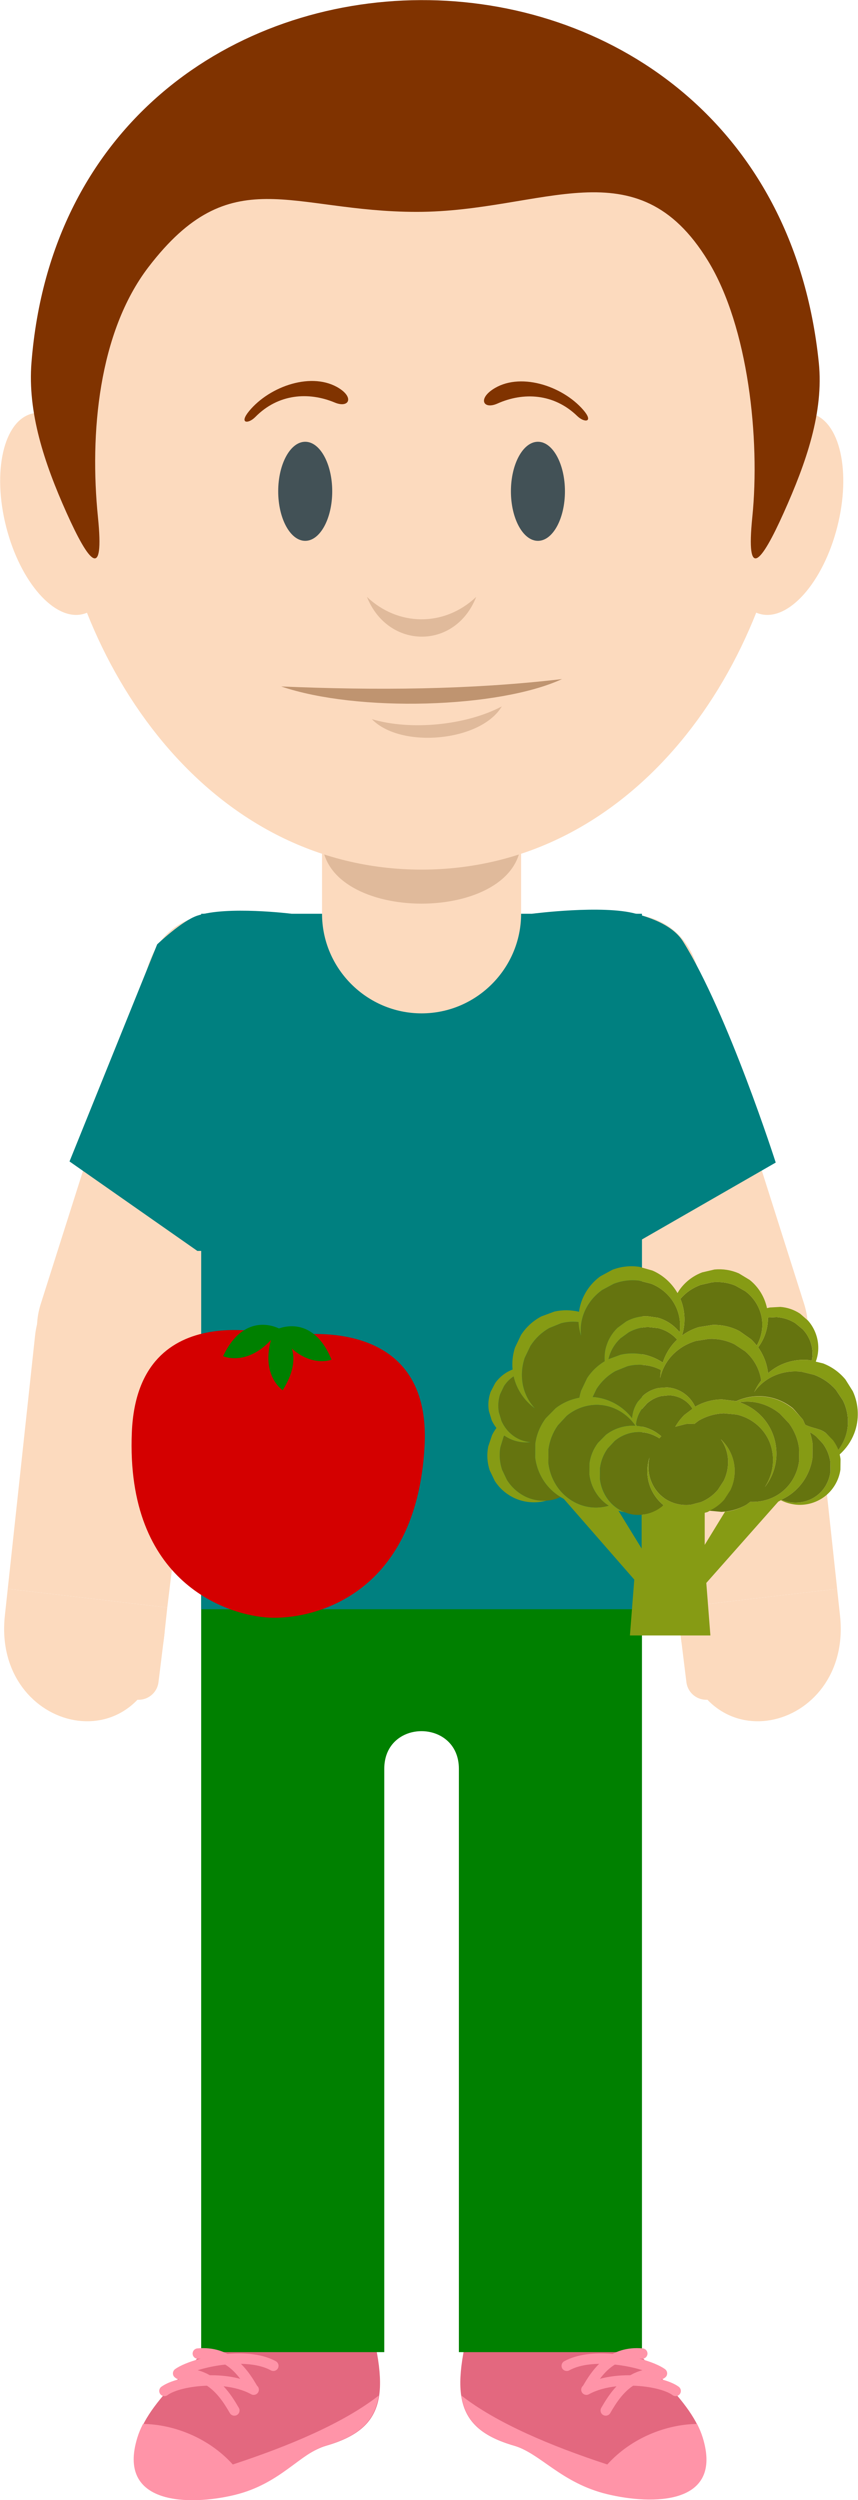 <?xml version="1.0" encoding="UTF-8" standalone="no"?>
<!-- Created with Inkscape (http://www.inkscape.org/) -->

<svg
   xmlns:dc="http://purl.org/dc/elements/1.1/"
   xmlns:cc="http://creativecommons.org/ns#"
   xmlns:rdf="http://www.w3.org/1999/02/22-rdf-syntax-ns#"
   xmlns:svg="http://www.w3.org/2000/svg"
   xmlns="http://www.w3.org/2000/svg"
   xmlns:sodipodi="http://sodipodi.sourceforge.net/DTD/sodipodi-0.dtd"
   xmlns:inkscape="http://www.inkscape.org/namespaces/inkscape"
   width="22.536mm"
   height="65.617mm"
   viewBox="0 0 79.851 232.5"
   id="svg10614"
   version="1.1"
   inkscape:version="0.92.1 r"
   sodipodi:docname="luis.svg"
   inkscape:export-filename="/home/fundacion/Documentos/Megamente/img/quien-soy/ejercicio39/luis.png"
   inkscape:export-xdpi="95.999992"
   inkscape:export-ydpi="95.999992">
  <defs
     id="defs10616">
    <radialGradient
       id="radialGradient50946"
       spreadMethod="pad"
       gradientTransform="matrix(-1.212,1.16,-1.16,-1.212,412.714,312.817)"
       gradientUnits="userSpaceOnUse"
       r="1"
       cy="0"
       cx="0"
       fy="0"
       fx="0">
      <stop
         id="stop50940"
         offset="0"
         style="stop-opacity:1;stop-color:#1d1d1b" />
      <stop
         id="stop50942"
         offset="0.723"
         style="stop-opacity:1;stop-color:#1d1d1b" />
      <stop
         id="stop50944"
         offset="1"
         style="stop-opacity:1;stop-color:#575756" />
    </radialGradient>
    <radialGradient
       id="radialGradient50924"
       spreadMethod="pad"
       gradientTransform="matrix(-1.211,1.16,-1.16,-1.211,420.802,320.906)"
       gradientUnits="userSpaceOnUse"
       r="1"
       cy="0"
       cx="0"
       fy="0"
       fx="0">
      <stop
         id="stop50918"
         offset="0"
         style="stop-opacity:1;stop-color:#1d1d1b" />
      <stop
         id="stop50920"
         offset="0.723"
         style="stop-opacity:1;stop-color:#1d1d1b" />
      <stop
         id="stop50922"
         offset="1"
         style="stop-opacity:1;stop-color:#575756" />
    </radialGradient>
    <radialGradient
       id="radialGradient50902"
       spreadMethod="pad"
       gradientTransform="matrix(-1.16,-1.212,1.212,-1.16,420.802,312.817)"
       gradientUnits="userSpaceOnUse"
       r="1"
       cy="0"
       cx="0"
       fy="0"
       fx="0">
      <stop
         id="stop50896"
         offset="0"
         style="stop-opacity:1;stop-color:#1d1d1b" />
      <stop
         id="stop50898"
         offset="0.723"
         style="stop-opacity:1;stop-color:#1d1d1b" />
      <stop
         id="stop50900"
         offset="1"
         style="stop-opacity:1;stop-color:#575756" />
    </radialGradient>
    <radialGradient
       id="radialGradient50880"
       spreadMethod="pad"
       gradientTransform="matrix(-1.16,-1.211,1.211,-1.16,412.714,320.906)"
       gradientUnits="userSpaceOnUse"
       r="1"
       cy="0"
       cx="0"
       fy="0"
       fx="0">
      <stop
         id="stop50874"
         offset="0"
         style="stop-opacity:1;stop-color:#1d1d1b" />
      <stop
         id="stop50876"
         offset="0.723"
         style="stop-opacity:1;stop-color:#1d1d1b" />
      <stop
         id="stop50878"
         offset="1"
         style="stop-opacity:1;stop-color:#575756" />
    </radialGradient>
    <radialGradient
       id="radialGradient50858"
       spreadMethod="pad"
       gradientTransform="matrix(-1.677,-0.037,0.037,-1.677,416.758,311.142)"
       gradientUnits="userSpaceOnUse"
       r="1"
       cy="0"
       cx="0"
       fy="0"
       fx="0">
      <stop
         id="stop50852"
         offset="0"
         style="stop-opacity:1;stop-color:#1d1d1b" />
      <stop
         id="stop50854"
         offset="0.723"
         style="stop-opacity:1;stop-color:#1d1d1b" />
      <stop
         id="stop50856"
         offset="1"
         style="stop-opacity:1;stop-color:#575756" />
    </radialGradient>
    <radialGradient
       id="radialGradient50836"
       spreadMethod="pad"
       gradientTransform="matrix(-1.677,-0.037,0.037,-1.677,416.758,322.581)"
       gradientUnits="userSpaceOnUse"
       r="1"
       cy="0"
       cx="0"
       fy="0"
       fx="0">
      <stop
         id="stop50830"
         offset="0"
         style="stop-opacity:1;stop-color:#1d1d1b" />
      <stop
         id="stop50832"
         offset="0.723"
         style="stop-opacity:1;stop-color:#1d1d1b" />
      <stop
         id="stop50834"
         offset="1"
         style="stop-opacity:1;stop-color:#575756" />
    </radialGradient>
    <radialGradient
       id="radialGradient50814"
       spreadMethod="pad"
       gradientTransform="matrix(0.037,-1.677,1.677,0.037,422.477,316.862)"
       gradientUnits="userSpaceOnUse"
       r="1"
       cy="0"
       cx="0"
       fy="0"
       fx="0">
      <stop
         id="stop50808"
         offset="0"
         style="stop-opacity:1;stop-color:#1d1d1b" />
      <stop
         id="stop50810"
         offset="0.723"
         style="stop-opacity:1;stop-color:#1d1d1b" />
      <stop
         id="stop50812"
         offset="1"
         style="stop-opacity:1;stop-color:#575756" />
    </radialGradient>
    <radialGradient
       id="radialGradient50792"
       spreadMethod="pad"
       gradientTransform="matrix(0.037,-1.677,1.677,0.037,411.039,316.862)"
       gradientUnits="userSpaceOnUse"
       r="1"
       cy="0"
       cx="0"
       fy="0"
       fx="0">
      <stop
         id="stop50786"
         offset="0"
         style="stop-opacity:1;stop-color:#1d1d1b" />
      <stop
         id="stop50788"
         offset="0.723"
         style="stop-opacity:1;stop-color:#1d1d1b" />
      <stop
         id="stop50790"
         offset="1"
         style="stop-opacity:1;stop-color:#575756" />
    </radialGradient>
    <radialGradient
       id="radialGradient50770"
       spreadMethod="pad"
       gradientTransform="matrix(12.657,0.277,-0.277,12.657,416.759,316.862)"
       gradientUnits="userSpaceOnUse"
       r="1"
       cy="0"
       cx="0"
       fy="0"
       fx="0">
      <stop
         id="stop50762"
         offset="0"
         style="stop-opacity:1;stop-color:#575756" />
      <stop
         id="stop50764"
         offset="0.847"
         style="stop-opacity:1;stop-color:#fafafa" />
      <stop
         id="stop50766"
         offset="0.997"
         style="stop-opacity:1;stop-color:#fafafa" />
      <stop
         id="stop50768"
         offset="1"
         style="stop-opacity:1;stop-color:#fafafa" />
    </radialGradient>
    <radialGradient
       id="radialGradient50746"
       spreadMethod="pad"
       gradientTransform="matrix(21.624,0.474,-0.474,21.624,416.759,316.862)"
       gradientUnits="userSpaceOnUse"
       r="1"
       cy="0"
       cx="0"
       fy="0"
       fx="0">
      <stop
         id="stop50740"
         offset="0"
         style="stop-opacity:1;stop-color:#1d1d1b" />
      <stop
         id="stop50742"
         offset="0.723"
         style="stop-opacity:1;stop-color:#1d1d1b" />
      <stop
         id="stop50744"
         offset="1"
         style="stop-opacity:1;stop-color:#575756" />
    </radialGradient>
    <linearGradient
       id="linearGradient50724"
       spreadMethod="pad"
       gradientTransform="matrix(0.064,35.42,-35.42,0.064,416.708,288.203)"
       gradientUnits="userSpaceOnUse"
       y2="0"
       x2="1"
       y1="0"
       x1="0">
      <stop
         id="stop50718"
         offset="0"
         style="stop-opacity:1;stop-color:#f26666" />
      <stop
         id="stop50720"
         offset="0.979"
         style="stop-opacity:1;stop-color:#f23a3a" />
      <stop
         id="stop50722"
         offset="1"
         style="stop-opacity:1;stop-color:#f23a3a" />
    </linearGradient>
    <linearGradient
       id="linearGradient50702"
       spreadMethod="pad"
       gradientTransform="matrix(-0.068,-37.966,37.966,-0.068,416.778,327.226)"
       gradientUnits="userSpaceOnUse"
       y2="0"
       x2="1"
       y1="0"
       x1="0">
      <stop
         id="stop50696"
         offset="0"
         style="stop-opacity:1;stop-color:#c40c0c" />
      <stop
         id="stop50698"
         offset="0.942"
         style="stop-opacity:1;stop-color:#700707" />
      <stop
         id="stop50700"
         offset="1"
         style="stop-opacity:1;stop-color:#700707" />
    </linearGradient>
    <radialGradient
       id="radialGradient50668"
       spreadMethod="pad"
       gradientTransform="matrix(-1.212,1.16,-1.16,-1.212,295.731,312.817)"
       gradientUnits="userSpaceOnUse"
       r="1"
       cy="0"
       cx="0"
       fy="0"
       fx="0">
      <stop
         id="stop50662"
         offset="0"
         style="stop-opacity:1;stop-color:#1d1d1b" />
      <stop
         id="stop50664"
         offset="0.723"
         style="stop-opacity:1;stop-color:#1d1d1b" />
      <stop
         id="stop50666"
         offset="1"
         style="stop-opacity:1;stop-color:#575756" />
    </radialGradient>
    <radialGradient
       id="radialGradient50646"
       spreadMethod="pad"
       gradientTransform="matrix(-1.211,1.16,-1.16,-1.211,303.819,320.906)"
       gradientUnits="userSpaceOnUse"
       r="1"
       cy="0"
       cx="0"
       fy="0"
       fx="0">
      <stop
         id="stop50640"
         offset="0"
         style="stop-opacity:1;stop-color:#1d1d1b" />
      <stop
         id="stop50642"
         offset="0.723"
         style="stop-opacity:1;stop-color:#1d1d1b" />
      <stop
         id="stop50644"
         offset="1"
         style="stop-opacity:1;stop-color:#575756" />
    </radialGradient>
    <radialGradient
       id="radialGradient50624"
       spreadMethod="pad"
       gradientTransform="matrix(-1.16,-1.212,1.212,-1.16,303.819,312.817)"
       gradientUnits="userSpaceOnUse"
       r="1"
       cy="0"
       cx="0"
       fy="0"
       fx="0">
      <stop
         id="stop50618"
         offset="0"
         style="stop-opacity:1;stop-color:#1d1d1b" />
      <stop
         id="stop50620"
         offset="0.723"
         style="stop-opacity:1;stop-color:#1d1d1b" />
      <stop
         id="stop50622"
         offset="1"
         style="stop-opacity:1;stop-color:#575756" />
    </radialGradient>
    <radialGradient
       id="radialGradient50602"
       spreadMethod="pad"
       gradientTransform="matrix(-1.16,-1.211,1.211,-1.16,295.731,320.906)"
       gradientUnits="userSpaceOnUse"
       r="1"
       cy="0"
       cx="0"
       fy="0"
       fx="0">
      <stop
         id="stop50596"
         offset="0"
         style="stop-opacity:1;stop-color:#1d1d1b" />
      <stop
         id="stop50598"
         offset="0.723"
         style="stop-opacity:1;stop-color:#1d1d1b" />
      <stop
         id="stop50600"
         offset="1"
         style="stop-opacity:1;stop-color:#575756" />
    </radialGradient>
    <radialGradient
       id="radialGradient50580"
       spreadMethod="pad"
       gradientTransform="matrix(-1.677,-0.037,0.037,-1.677,299.775,311.142)"
       gradientUnits="userSpaceOnUse"
       r="1"
       cy="0"
       cx="0"
       fy="0"
       fx="0">
      <stop
         id="stop50574"
         offset="0"
         style="stop-opacity:1;stop-color:#1d1d1b" />
      <stop
         id="stop50576"
         offset="0.723"
         style="stop-opacity:1;stop-color:#1d1d1b" />
      <stop
         id="stop50578"
         offset="1"
         style="stop-opacity:1;stop-color:#575756" />
    </radialGradient>
    <radialGradient
       id="radialGradient50558"
       spreadMethod="pad"
       gradientTransform="matrix(-1.677,-0.037,0.037,-1.677,299.775,322.581)"
       gradientUnits="userSpaceOnUse"
       r="1"
       cy="0"
       cx="0"
       fy="0"
       fx="0">
      <stop
         id="stop50552"
         offset="0"
         style="stop-opacity:1;stop-color:#1d1d1b" />
      <stop
         id="stop50554"
         offset="0.723"
         style="stop-opacity:1;stop-color:#1d1d1b" />
      <stop
         id="stop50556"
         offset="1"
         style="stop-opacity:1;stop-color:#575756" />
    </radialGradient>
    <radialGradient
       id="radialGradient50536"
       spreadMethod="pad"
       gradientTransform="matrix(0.037,-1.677,1.677,0.037,305.494,316.862)"
       gradientUnits="userSpaceOnUse"
       r="1"
       cy="0"
       cx="0"
       fy="0"
       fx="0">
      <stop
         id="stop50530"
         offset="0"
         style="stop-opacity:1;stop-color:#1d1d1b" />
      <stop
         id="stop50532"
         offset="0.723"
         style="stop-opacity:1;stop-color:#1d1d1b" />
      <stop
         id="stop50534"
         offset="1"
         style="stop-opacity:1;stop-color:#575756" />
    </radialGradient>
    <radialGradient
       id="radialGradient50514"
       spreadMethod="pad"
       gradientTransform="matrix(0.037,-1.677,1.677,0.037,294.056,316.862)"
       gradientUnits="userSpaceOnUse"
       r="1"
       cy="0"
       cx="0"
       fy="0"
       fx="0">
      <stop
         id="stop50508"
         offset="0"
         style="stop-opacity:1;stop-color:#1d1d1b" />
      <stop
         id="stop50510"
         offset="0.723"
         style="stop-opacity:1;stop-color:#1d1d1b" />
      <stop
         id="stop50512"
         offset="1"
         style="stop-opacity:1;stop-color:#575756" />
    </radialGradient>
    <radialGradient
       id="radialGradient50492"
       spreadMethod="pad"
       gradientTransform="matrix(12.656,0.277,-0.277,12.656,299.777,316.862)"
       gradientUnits="userSpaceOnUse"
       r="1"
       cy="0"
       cx="0"
       fy="0"
       fx="0">
      <stop
         id="stop50484"
         offset="0"
         style="stop-opacity:1;stop-color:#575756" />
      <stop
         id="stop50486"
         offset="0.847"
         style="stop-opacity:1;stop-color:#fafafa" />
      <stop
         id="stop50488"
         offset="0.997"
         style="stop-opacity:1;stop-color:#fafafa" />
      <stop
         id="stop50490"
         offset="1"
         style="stop-opacity:1;stop-color:#fafafa" />
    </radialGradient>
    <radialGradient
       id="radialGradient50468"
       spreadMethod="pad"
       gradientTransform="matrix(21.624,0.474,-0.474,21.624,299.776,316.862)"
       gradientUnits="userSpaceOnUse"
       r="1"
       cy="0"
       cx="0"
       fy="0"
       fx="0">
      <stop
         id="stop50462"
         offset="0"
         style="stop-opacity:1;stop-color:#1d1d1b" />
      <stop
         id="stop50464"
         offset="0.723"
         style="stop-opacity:1;stop-color:#1d1d1b" />
      <stop
         id="stop50466"
         offset="1"
         style="stop-opacity:1;stop-color:#575756" />
    </radialGradient>
    <linearGradient
       id="linearGradient50446"
       spreadMethod="pad"
       gradientTransform="matrix(0.064,35.42,-35.42,0.064,299.725,288.203)"
       gradientUnits="userSpaceOnUse"
       y2="0"
       x2="1"
       y1="0"
       x1="0">
      <stop
         id="stop50440"
         offset="0"
         style="stop-opacity:1;stop-color:#f26666" />
      <stop
         id="stop50442"
         offset="0.979"
         style="stop-opacity:1;stop-color:#f23a3a" />
      <stop
         id="stop50444"
         offset="1"
         style="stop-opacity:1;stop-color:#f23a3a" />
    </linearGradient>
    <linearGradient
       id="linearGradient50424"
       spreadMethod="pad"
       gradientTransform="matrix(-0.068,-37.966,37.966,-0.068,299.795,327.226)"
       gradientUnits="userSpaceOnUse"
       y2="0"
       x2="1"
       y1="0"
       x1="0">
      <stop
         id="stop50418"
         offset="0"
         style="stop-opacity:1;stop-color:#c40c0c" />
      <stop
         id="stop50420"
         offset="0.942"
         style="stop-opacity:1;stop-color:#700707" />
      <stop
         id="stop50422"
         offset="1"
         style="stop-opacity:1;stop-color:#700707" />
    </linearGradient>
    <linearGradient
       id="linearGradient50402"
       spreadMethod="pad"
       gradientTransform="matrix(0,-17.935,17.935,0,443.68,317.558)"
       gradientUnits="userSpaceOnUse"
       y2="0"
       x2="1"
       y1="0"
       x1="0">
      <stop
         id="stop50394"
         offset="0"
         style="stop-opacity:1;stop-color:#272726" />
      <stop
         id="stop50396"
         offset="0.058"
         style="stop-opacity:1;stop-color:#272726" />
      <stop
         id="stop50398"
         offset="0.352"
         style="stop-opacity:1;stop-color:#272726" />
      <stop
         id="stop50400"
         offset="1"
         style="stop-opacity:1;stop-color:#818080" />
    </linearGradient>
    <linearGradient
       id="linearGradient50378"
       spreadMethod="pad"
       gradientTransform="matrix(0,-17.935,17.935,0,273.137,317.558)"
       gradientUnits="userSpaceOnUse"
       y2="0"
       x2="1"
       y1="0"
       x1="0">
      <stop
         id="stop50370"
         offset="0"
         style="stop-opacity:1;stop-color:#272726" />
      <stop
         id="stop50372"
         offset="0.058"
         style="stop-opacity:1;stop-color:#272726" />
      <stop
         id="stop50374"
         offset="0.352"
         style="stop-opacity:1;stop-color:#272726" />
      <stop
         id="stop50376"
         offset="1"
         style="stop-opacity:1;stop-color:#818080" />
    </linearGradient>
    <linearGradient
       id="linearGradient50354"
       spreadMethod="pad"
       gradientTransform="matrix(0,-11.334,11.334,0,266.961,302.225)"
       gradientUnits="userSpaceOnUse"
       y2="0"
       x2="1"
       y1="0"
       x1="0">
      <stop
         id="stop50348"
         offset="0"
         style="stop-opacity:1;stop-color:#910009" />
      <stop
         id="stop50350"
         offset="0.201"
         style="stop-opacity:1;stop-color:#e81508" />
      <stop
         id="stop50352"
         offset="1"
         style="stop-opacity:1;stop-color:#e81508" />
    </linearGradient>
    <linearGradient
       id="linearGradient50332"
       spreadMethod="pad"
       gradientTransform="matrix(0,-15.69,15.69,0,266.961,302.686)"
       gradientUnits="userSpaceOnUse"
       y2="0"
       x2="1"
       y1="0"
       x1="0">
      <stop
         id="stop50324"
         offset="0"
         style="stop-opacity:1;stop-color:#e69409" />
      <stop
         id="stop50326"
         offset="0.525"
         style="stop-opacity:1;stop-color:#f7de00" />
      <stop
         id="stop50328"
         offset="0.997"
         style="stop-opacity:1;stop-color:#f7de00" />
      <stop
         id="stop50330"
         offset="1"
         style="stop-opacity:1;stop-color:#f7de00" />
    </linearGradient>
    <linearGradient
       id="linearGradient50308"
       spreadMethod="pad"
       gradientTransform="matrix(0,-18.259,18.259,0,267.838,302.958)"
       gradientUnits="userSpaceOnUse"
       y2="0"
       x2="1"
       y1="0"
       x1="0">
      <stop
         id="stop50300"
         offset="0"
         style="stop-opacity:1;stop-color:#575756" />
      <stop
         id="stop50302"
         offset="0.076"
         style="stop-opacity:1;stop-color:#575756" />
      <stop
         id="stop50304"
         offset="0.354"
         style="stop-opacity:1;stop-color:#575756" />
      <stop
         id="stop50306"
         offset="1"
         style="stop-opacity:1;stop-color:#fafafa" />
    </linearGradient>
    <linearGradient
       id="linearGradient50284"
       spreadMethod="pad"
       gradientTransform="matrix(12.112,25.397,-25.397,12.112,442.944,277.627)"
       gradientUnits="userSpaceOnUse"
       y2="0"
       x2="1"
       y1="0"
       x1="0">
      <stop
         id="stop50276"
         offset="0"
         style="stop-opacity:1;stop-color:#fafafa" />
      <stop
         id="stop50278"
         offset="0.003"
         style="stop-opacity:1;stop-color:#fafafa" />
      <stop
         id="stop50280"
         offset="0.988"
         style="stop-opacity:1;stop-color:#ffd500" />
      <stop
         id="stop50282"
         offset="1"
         style="stop-opacity:1;stop-color:#ffd500" />
    </linearGradient>
    <linearGradient
       id="linearGradient50260"
       spreadMethod="pad"
       gradientTransform="matrix(15.392,32.273,-32.273,15.392,440.193,274.631)"
       gradientUnits="userSpaceOnUse"
       y2="0"
       x2="1"
       y1="0"
       x1="0">
      <stop
         id="stop50250"
         offset="0"
         style="stop-opacity:1;stop-color:#fafafa" />
      <stop
         id="stop50252"
         offset="0.003"
         style="stop-opacity:1;stop-color:#fafafa" />
      <stop
         id="stop50254"
         offset="0.21"
         style="stop-opacity:1;stop-color:#fafafa" />
      <stop
         id="stop50256"
         offset="0.819"
         style="stop-opacity:1;stop-color:#575756" />
      <stop
         id="stop50258"
         offset="1"
         style="stop-opacity:1;stop-color:#575756" />
    </linearGradient>
    <linearGradient
       id="linearGradient50218"
       spreadMethod="pad"
       gradientTransform="matrix(0,-2.918,2.918,0,351.329,285.362)"
       gradientUnits="userSpaceOnUse"
       y2="0"
       x2="1"
       y1="0"
       x1="0">
      <stop
         id="stop50212"
         offset="0"
         style="stop-opacity:1;stop-color:#1d1d1b" />
      <stop
         id="stop50214"
         offset="0.696"
         style="stop-opacity:1;stop-color:#1d1d1b" />
      <stop
         id="stop50216"
         offset="1"
         style="stop-opacity:1;stop-color:#1d1d1b" />
    </linearGradient>
    <linearGradient
       id="linearGradient50164"
       spreadMethod="pad"
       gradientTransform="matrix(0,-4.926,4.926,0,351.329,285.566)"
       gradientUnits="userSpaceOnUse"
       y2="0"
       x2="1"
       y1="0"
       x1="0">
      <stop
         id="stop50154"
         offset="0"
         style="stop-opacity:1;stop-color:#575756" />
      <stop
         id="stop50156"
         offset="0.297"
         style="stop-opacity:1;stop-color:#575756" />
      <stop
         id="stop50158"
         offset="0.777"
         style="stop-opacity:1;stop-color:#fafafa" />
      <stop
         id="stop50160"
         offset="0.95"
         style="stop-opacity:1;stop-color:#fafafa" />
      <stop
         id="stop50162"
         offset="1"
         style="stop-opacity:1;stop-color:#fafafa" />
    </linearGradient>
    <linearGradient
       id="linearGradient50138"
       spreadMethod="pad"
       gradientTransform="matrix(9.751,-11.904,11.904,9.751,372.178,269.86)"
       gradientUnits="userSpaceOnUse"
       y2="0"
       x2="1"
       y1="0"
       x1="0">
      <stop
         id="stop50130"
         offset="0"
         style="stop-opacity:1;stop-color:#a8a8a7" />
      <stop
         id="stop50132"
         offset="0.429"
         style="stop-opacity:1;stop-color:#a8a8a7" />
      <stop
         id="stop50134"
         offset="0.77"
         style="stop-opacity:1;stop-color:#a8a8a7" />
      <stop
         id="stop50136"
         offset="1"
         style="stop-opacity:1;stop-color:#fafafa" />
    </linearGradient>
    <linearGradient
       id="linearGradient50114"
       spreadMethod="pad"
       gradientTransform="matrix(-16.237,-22.407,22.407,-16.237,393.014,283.283)"
       gradientUnits="userSpaceOnUse"
       y2="0"
       x2="1"
       y1="0"
       x1="0">
      <stop
         id="stop50106"
         offset="0"
         style="stop-opacity:1;stop-color:#fafafa" />
      <stop
         id="stop50108"
         offset="0.832"
         style="stop-opacity:1;stop-color:#5c5c5b" />
      <stop
         id="stop50110"
         offset="0.995"
         style="stop-opacity:1;stop-color:#5c5c5b" />
      <stop
         id="stop50112"
         offset="1"
         style="stop-opacity:1;stop-color:#5c5c5b" />
    </linearGradient>
    <linearGradient
       id="linearGradient50050"
       spreadMethod="pad"
       gradientTransform="matrix(0,-17.948,17.948,0,358.485,321.417)"
       gradientUnits="userSpaceOnUse"
       y2="0"
       x2="1"
       y1="0"
       x1="0">
      <stop
         id="stop50040"
         offset="0"
         style="stop-opacity:1;stop-color:#700707" />
      <stop
         id="stop50042"
         offset="0.127"
         style="stop-opacity:1;stop-color:#700707" />
      <stop
         id="stop50044"
         offset="0.886"
         style="stop-opacity:1;stop-color:#c40c0c" />
      <stop
         id="stop50046"
         offset="0.998"
         style="stop-opacity:1;stop-color:#c40c0c" />
      <stop
         id="stop50048"
         offset="1"
         style="stop-opacity:1;stop-color:#c40c0c" />
    </linearGradient>
    <linearGradient
       id="linearGradient49992"
       spreadMethod="pad"
       gradientTransform="matrix(35.615,-29.885,29.885,35.615,344.438,271.906)"
       gradientUnits="userSpaceOnUse"
       y2="0"
       x2="1"
       y1="0"
       x1="0">
      <stop
         id="stop49968"
         offset="0"
         style="stop-opacity:1;stop-color:#ffffff" />
      <stop
         id="stop49970"
         offset="0.057"
         style="stop-opacity:1;stop-color:#ffffff" />
      <stop
         id="stop49972"
         offset="0.16"
         style="stop-opacity:1;stop-color:#def5ff" />
      <stop
         id="stop49974"
         offset="0.214"
         style="stop-opacity:1;stop-color:#def5ff" />
      <stop
         id="stop49976"
         offset="0.309"
         style="stop-opacity:1;stop-color:#ffffff" />
      <stop
         id="stop49978"
         offset="0.466"
         style="stop-opacity:1;stop-color:#ffffff" />
      <stop
         id="stop49980"
         offset="0.475"
         style="stop-opacity:1;stop-color:#ffffff" />
      <stop
         id="stop49982"
         offset="0.686"
         style="stop-opacity:1;stop-color:#cae1f9" />
      <stop
         id="stop49984"
         offset="0.913"
         style="stop-opacity:1;stop-color:#ffffff" />
      <stop
         id="stop49986"
         offset="0.936"
         style="stop-opacity:1;stop-color:#ffffff" />
      <stop
         id="stop49988"
         offset="0.944"
         style="stop-opacity:1;stop-color:#ffffff" />
      <stop
         id="stop49990"
         offset="1"
         style="stop-opacity:1;stop-color:#ffffff" />
    </linearGradient>
    <linearGradient
       id="linearGradient49952"
       spreadMethod="pad"
       gradientTransform="matrix(38.664,-32.443,32.443,38.664,310.216,270.817)"
       gradientUnits="userSpaceOnUse"
       y2="0"
       x2="1"
       y1="0"
       x1="0">
      <stop
         id="stop49928"
         offset="0"
         style="stop-opacity:1;stop-color:#ffffff" />
      <stop
         id="stop49930"
         offset="0.057"
         style="stop-opacity:1;stop-color:#ffffff" />
      <stop
         id="stop49932"
         offset="0.16"
         style="stop-opacity:1;stop-color:#def5ff" />
      <stop
         id="stop49934"
         offset="0.214"
         style="stop-opacity:1;stop-color:#def5ff" />
      <stop
         id="stop49936"
         offset="0.309"
         style="stop-opacity:1;stop-color:#ffffff" />
      <stop
         id="stop49938"
         offset="0.466"
         style="stop-opacity:1;stop-color:#ffffff" />
      <stop
         id="stop49940"
         offset="0.475"
         style="stop-opacity:1;stop-color:#ffffff" />
      <stop
         id="stop49942"
         offset="0.686"
         style="stop-opacity:1;stop-color:#cae1f9" />
      <stop
         id="stop49944"
         offset="0.913"
         style="stop-opacity:1;stop-color:#ffffff" />
      <stop
         id="stop49946"
         offset="0.936"
         style="stop-opacity:1;stop-color:#ffffff" />
      <stop
         id="stop49948"
         offset="0.944"
         style="stop-opacity:1;stop-color:#ffffff" />
      <stop
         id="stop49950"
         offset="1"
         style="stop-opacity:1;stop-color:#ffffff" />
    </linearGradient>
    <linearGradient
       id="linearGradient49896"
       spreadMethod="pad"
       gradientTransform="matrix(0,-26.713,26.713,0,358.485,311.963)"
       gradientUnits="userSpaceOnUse"
       y2="0"
       x2="1"
       y1="0"
       x1="0">
      <stop
         id="stop49888"
         offset="0"
         style="stop-opacity:1;stop-color:#fafafa" />
      <stop
         id="stop49890"
         offset="0.45"
         style="stop-opacity:1;stop-color:#fafafa" />
      <stop
         id="stop49892"
         offset="0.881"
         style="stop-opacity:1;stop-color:#fafafa" />
      <stop
         id="stop49894"
         offset="1"
         style="stop-opacity:1;stop-color:#fafafa" />
    </linearGradient>
    <linearGradient
       id="linearGradient49838"
       spreadMethod="pad"
       gradientTransform="matrix(0,-87.387,87.387,0,358.485,317.572)"
       gradientUnits="userSpaceOnUse"
       y2="0"
       x2="1"
       y1="0"
       x1="0">
      <stop
         id="stop49828"
         offset="0"
         style="stop-opacity:1;stop-color:#cc2424" />
      <stop
         id="stop49830"
         offset="0.032"
         style="stop-opacity:1;stop-color:#cc2424" />
      <stop
         id="stop49832"
         offset="0.751"
         style="stop-opacity:1;stop-color:#f23a3a" />
      <stop
         id="stop49834"
         offset="0.98"
         style="stop-opacity:1;stop-color:#f23a3a" />
      <stop
         id="stop49836"
         offset="1"
         style="stop-opacity:1;stop-color:#f23a3a" />
    </linearGradient>
    <linearGradient
       id="linearGradient49812"
       spreadMethod="pad"
       gradientTransform="matrix(33.034,-27.718,27.718,33.034,375.152,268.071)"
       gradientUnits="userSpaceOnUse"
       y2="0"
       x2="1"
       y1="0"
       x1="0">
      <stop
         id="stop49796"
         offset="0"
         style="stop-opacity:1;stop-color:#ffffff" />
      <stop
         id="stop49798"
         offset="0.057"
         style="stop-opacity:1;stop-color:#ffffff" />
      <stop
         id="stop49800"
         offset="0.313"
         style="stop-opacity:1;stop-color:#c3e5f7" />
      <stop
         id="stop49802"
         offset="0.446"
         style="stop-opacity:1;stop-color:#c3e5f7" />
      <stop
         id="stop49804"
         offset="0.563"
         style="stop-opacity:1;stop-color:#ffffff" />
      <stop
         id="stop49806"
         offset="0.978"
         style="stop-opacity:1;stop-color:#ffffff" />
      <stop
         id="stop49808"
         offset="0.979"
         style="stop-opacity:1;stop-color:#ffffff" />
      <stop
         id="stop49810"
         offset="1"
         style="stop-opacity:1;stop-color:#ffffff" />
    </linearGradient>
    <radialGradient
       id="radialGradient33698"
       spreadMethod="pad"
       gradientTransform="matrix(63.288,-6.174,-6.369,-65.291,383.792,284.062)"
       gradientUnits="userSpaceOnUse"
       r="1"
       cy="0"
       cx="0"
       fy="0"
       fx="0">
      <stop
         id="stop33692"
         offset="0"
         style="stop-opacity:1;stop-color:#1d1d1b" />
      <stop
         id="stop33694"
         offset="0.893"
         style="stop-opacity:1;stop-color:#242422" />
      <stop
         id="stop33696"
         offset="1"
         style="stop-opacity:1;stop-color:#242422" />
    </radialGradient>
    <radialGradient
       id="radialGradient50946-7"
       spreadMethod="pad"
       gradientTransform="matrix(-1.212,1.16,-1.16,-1.212,412.714,312.817)"
       gradientUnits="userSpaceOnUse"
       r="1"
       cy="0"
       cx="0"
       fy="0"
       fx="0">
      <stop
         id="stop50940-5"
         offset="0"
         style="stop-opacity:1;stop-color:#1d1d1b" />
      <stop
         id="stop50942-3"
         offset="0.723"
         style="stop-opacity:1;stop-color:#1d1d1b" />
      <stop
         id="stop50944-5"
         offset="1"
         style="stop-opacity:1;stop-color:#575756" />
    </radialGradient>
    <radialGradient
       id="radialGradient50924-6"
       spreadMethod="pad"
       gradientTransform="matrix(-1.211,1.16,-1.16,-1.211,420.802,320.906)"
       gradientUnits="userSpaceOnUse"
       r="1"
       cy="0"
       cx="0"
       fy="0"
       fx="0">
      <stop
         id="stop50918-2"
         offset="0"
         style="stop-opacity:1;stop-color:#1d1d1b" />
      <stop
         id="stop50920-9"
         offset="0.723"
         style="stop-opacity:1;stop-color:#1d1d1b" />
      <stop
         id="stop50922-1"
         offset="1"
         style="stop-opacity:1;stop-color:#575756" />
    </radialGradient>
    <radialGradient
       id="radialGradient50902-2"
       spreadMethod="pad"
       gradientTransform="matrix(-1.16,-1.212,1.212,-1.16,420.802,312.817)"
       gradientUnits="userSpaceOnUse"
       r="1"
       cy="0"
       cx="0"
       fy="0"
       fx="0">
      <stop
         id="stop50896-7"
         offset="0"
         style="stop-opacity:1;stop-color:#1d1d1b" />
      <stop
         id="stop50898-0"
         offset="0.723"
         style="stop-opacity:1;stop-color:#1d1d1b" />
      <stop
         id="stop50900-9"
         offset="1"
         style="stop-opacity:1;stop-color:#575756" />
    </radialGradient>
    <radialGradient
       id="radialGradient50880-3"
       spreadMethod="pad"
       gradientTransform="matrix(-1.16,-1.211,1.211,-1.16,412.714,320.906)"
       gradientUnits="userSpaceOnUse"
       r="1"
       cy="0"
       cx="0"
       fy="0"
       fx="0">
      <stop
         id="stop50874-6"
         offset="0"
         style="stop-opacity:1;stop-color:#1d1d1b" />
      <stop
         id="stop50876-0"
         offset="0.723"
         style="stop-opacity:1;stop-color:#1d1d1b" />
      <stop
         id="stop50878-6"
         offset="1"
         style="stop-opacity:1;stop-color:#575756" />
    </radialGradient>
    <radialGradient
       id="radialGradient50858-2"
       spreadMethod="pad"
       gradientTransform="matrix(-1.677,-0.037,0.037,-1.677,416.758,311.142)"
       gradientUnits="userSpaceOnUse"
       r="1"
       cy="0"
       cx="0"
       fy="0"
       fx="0">
      <stop
         id="stop50852-6"
         offset="0"
         style="stop-opacity:1;stop-color:#1d1d1b" />
      <stop
         id="stop50854-1"
         offset="0.723"
         style="stop-opacity:1;stop-color:#1d1d1b" />
      <stop
         id="stop50856-8"
         offset="1"
         style="stop-opacity:1;stop-color:#575756" />
    </radialGradient>
    <radialGradient
       id="radialGradient50836-7"
       spreadMethod="pad"
       gradientTransform="matrix(-1.677,-0.037,0.037,-1.677,416.758,322.581)"
       gradientUnits="userSpaceOnUse"
       r="1"
       cy="0"
       cx="0"
       fy="0"
       fx="0">
      <stop
         id="stop50830-9"
         offset="0"
         style="stop-opacity:1;stop-color:#1d1d1b" />
      <stop
         id="stop50832-2"
         offset="0.723"
         style="stop-opacity:1;stop-color:#1d1d1b" />
      <stop
         id="stop50834-0"
         offset="1"
         style="stop-opacity:1;stop-color:#575756" />
    </radialGradient>
    <radialGradient
       id="radialGradient50814-2"
       spreadMethod="pad"
       gradientTransform="matrix(0.037,-1.677,1.677,0.037,422.477,316.862)"
       gradientUnits="userSpaceOnUse"
       r="1"
       cy="0"
       cx="0"
       fy="0"
       fx="0">
      <stop
         id="stop50808-3"
         offset="0"
         style="stop-opacity:1;stop-color:#1d1d1b" />
      <stop
         id="stop50810-7"
         offset="0.723"
         style="stop-opacity:1;stop-color:#1d1d1b" />
      <stop
         id="stop50812-5"
         offset="1"
         style="stop-opacity:1;stop-color:#575756" />
    </radialGradient>
    <radialGradient
       id="radialGradient50792-9"
       spreadMethod="pad"
       gradientTransform="matrix(0.037,-1.677,1.677,0.037,411.039,316.862)"
       gradientUnits="userSpaceOnUse"
       r="1"
       cy="0"
       cx="0"
       fy="0"
       fx="0">
      <stop
         id="stop50786-2"
         offset="0"
         style="stop-opacity:1;stop-color:#1d1d1b" />
      <stop
         id="stop50788-2"
         offset="0.723"
         style="stop-opacity:1;stop-color:#1d1d1b" />
      <stop
         id="stop50790-8"
         offset="1"
         style="stop-opacity:1;stop-color:#575756" />
    </radialGradient>
    <radialGradient
       id="radialGradient50770-9"
       spreadMethod="pad"
       gradientTransform="matrix(12.657,0.277,-0.277,12.657,416.759,316.862)"
       gradientUnits="userSpaceOnUse"
       r="1"
       cy="0"
       cx="0"
       fy="0"
       fx="0">
      <stop
         id="stop50762-7"
         offset="0"
         style="stop-opacity:1;stop-color:#575756" />
      <stop
         id="stop50764-3"
         offset="0.847"
         style="stop-opacity:1;stop-color:#fafafa" />
      <stop
         id="stop50766-6"
         offset="0.997"
         style="stop-opacity:1;stop-color:#fafafa" />
      <stop
         id="stop50768-1"
         offset="1"
         style="stop-opacity:1;stop-color:#fafafa" />
    </radialGradient>
    <radialGradient
       id="radialGradient50746-2"
       spreadMethod="pad"
       gradientTransform="matrix(21.624,0.474,-0.474,21.624,416.759,316.862)"
       gradientUnits="userSpaceOnUse"
       r="1"
       cy="0"
       cx="0"
       fy="0"
       fx="0">
      <stop
         id="stop50740-9"
         offset="0"
         style="stop-opacity:1;stop-color:#1d1d1b" />
      <stop
         id="stop50742-3"
         offset="0.723"
         style="stop-opacity:1;stop-color:#1d1d1b" />
      <stop
         id="stop50744-1"
         offset="1"
         style="stop-opacity:1;stop-color:#575756" />
    </radialGradient>
    <radialGradient
       id="radialGradient50668-0"
       spreadMethod="pad"
       gradientTransform="matrix(-1.212,1.16,-1.16,-1.212,295.731,312.817)"
       gradientUnits="userSpaceOnUse"
       r="1"
       cy="0"
       cx="0"
       fy="0"
       fx="0">
      <stop
         id="stop50662-3"
         offset="0"
         style="stop-opacity:1;stop-color:#1d1d1b" />
      <stop
         id="stop50664-6"
         offset="0.723"
         style="stop-opacity:1;stop-color:#1d1d1b" />
      <stop
         id="stop50666-1"
         offset="1"
         style="stop-opacity:1;stop-color:#575756" />
    </radialGradient>
    <radialGradient
       id="radialGradient50646-0"
       spreadMethod="pad"
       gradientTransform="matrix(-1.211,1.16,-1.16,-1.211,303.819,320.906)"
       gradientUnits="userSpaceOnUse"
       r="1"
       cy="0"
       cx="0"
       fy="0"
       fx="0">
      <stop
         id="stop50640-6"
         offset="0"
         style="stop-opacity:1;stop-color:#1d1d1b" />
      <stop
         id="stop50642-3"
         offset="0.723"
         style="stop-opacity:1;stop-color:#1d1d1b" />
      <stop
         id="stop50644-2"
         offset="1"
         style="stop-opacity:1;stop-color:#575756" />
    </radialGradient>
    <radialGradient
       id="radialGradient50624-0"
       spreadMethod="pad"
       gradientTransform="matrix(-1.16,-1.212,1.212,-1.16,303.819,312.817)"
       gradientUnits="userSpaceOnUse"
       r="1"
       cy="0"
       cx="0"
       fy="0"
       fx="0">
      <stop
         id="stop50618-6"
         offset="0"
         style="stop-opacity:1;stop-color:#1d1d1b" />
      <stop
         id="stop50620-1"
         offset="0.723"
         style="stop-opacity:1;stop-color:#1d1d1b" />
      <stop
         id="stop50622-5"
         offset="1"
         style="stop-opacity:1;stop-color:#575756" />
    </radialGradient>
    <radialGradient
       id="radialGradient50602-5"
       spreadMethod="pad"
       gradientTransform="matrix(-1.16,-1.211,1.211,-1.16,295.731,320.906)"
       gradientUnits="userSpaceOnUse"
       r="1"
       cy="0"
       cx="0"
       fy="0"
       fx="0">
      <stop
         id="stop50596-4"
         offset="0"
         style="stop-opacity:1;stop-color:#1d1d1b" />
      <stop
         id="stop50598-7"
         offset="0.723"
         style="stop-opacity:1;stop-color:#1d1d1b" />
      <stop
         id="stop50600-6"
         offset="1"
         style="stop-opacity:1;stop-color:#575756" />
    </radialGradient>
    <radialGradient
       id="radialGradient50580-5"
       spreadMethod="pad"
       gradientTransform="matrix(-1.677,-0.037,0.037,-1.677,299.775,311.142)"
       gradientUnits="userSpaceOnUse"
       r="1"
       cy="0"
       cx="0"
       fy="0"
       fx="0">
      <stop
         id="stop50574-6"
         offset="0"
         style="stop-opacity:1;stop-color:#1d1d1b" />
      <stop
         id="stop50576-9"
         offset="0.723"
         style="stop-opacity:1;stop-color:#1d1d1b" />
      <stop
         id="stop50578-3"
         offset="1"
         style="stop-opacity:1;stop-color:#575756" />
    </radialGradient>
    <radialGradient
       id="radialGradient50558-7"
       spreadMethod="pad"
       gradientTransform="matrix(-1.677,-0.037,0.037,-1.677,299.775,322.581)"
       gradientUnits="userSpaceOnUse"
       r="1"
       cy="0"
       cx="0"
       fy="0"
       fx="0">
      <stop
         id="stop50552-4"
         offset="0"
         style="stop-opacity:1;stop-color:#1d1d1b" />
      <stop
         id="stop50554-5"
         offset="0.723"
         style="stop-opacity:1;stop-color:#1d1d1b" />
      <stop
         id="stop50556-2"
         offset="1"
         style="stop-opacity:1;stop-color:#575756" />
    </radialGradient>
    <radialGradient
       id="radialGradient50536-5"
       spreadMethod="pad"
       gradientTransform="matrix(0.037,-1.677,1.677,0.037,305.494,316.862)"
       gradientUnits="userSpaceOnUse"
       r="1"
       cy="0"
       cx="0"
       fy="0"
       fx="0">
      <stop
         id="stop50530-4"
         offset="0"
         style="stop-opacity:1;stop-color:#1d1d1b" />
      <stop
         id="stop50532-7"
         offset="0.723"
         style="stop-opacity:1;stop-color:#1d1d1b" />
      <stop
         id="stop50534-4"
         offset="1"
         style="stop-opacity:1;stop-color:#575756" />
    </radialGradient>
    <radialGradient
       id="radialGradient50514-4"
       spreadMethod="pad"
       gradientTransform="matrix(0.037,-1.677,1.677,0.037,294.056,316.862)"
       gradientUnits="userSpaceOnUse"
       r="1"
       cy="0"
       cx="0"
       fy="0"
       fx="0">
      <stop
         id="stop50508-3"
         offset="0"
         style="stop-opacity:1;stop-color:#1d1d1b" />
      <stop
         id="stop50510-0"
         offset="0.723"
         style="stop-opacity:1;stop-color:#1d1d1b" />
      <stop
         id="stop50512-7"
         offset="1"
         style="stop-opacity:1;stop-color:#575756" />
    </radialGradient>
    <radialGradient
       id="radialGradient50492-8"
       spreadMethod="pad"
       gradientTransform="matrix(12.656,0.277,-0.277,12.656,299.777,316.862)"
       gradientUnits="userSpaceOnUse"
       r="1"
       cy="0"
       cx="0"
       fy="0"
       fx="0">
      <stop
         id="stop50484-6"
         offset="0"
         style="stop-opacity:1;stop-color:#575756" />
      <stop
         id="stop50486-8"
         offset="0.847"
         style="stop-opacity:1;stop-color:#fafafa" />
      <stop
         id="stop50488-8"
         offset="0.997"
         style="stop-opacity:1;stop-color:#fafafa" />
      <stop
         id="stop50490-4"
         offset="1"
         style="stop-opacity:1;stop-color:#fafafa" />
    </radialGradient>
    <radialGradient
       id="radialGradient50468-3"
       spreadMethod="pad"
       gradientTransform="matrix(21.624,0.474,-0.474,21.624,299.776,316.862)"
       gradientUnits="userSpaceOnUse"
       r="1"
       cy="0"
       cx="0"
       fy="0"
       fx="0">
      <stop
         id="stop50462-1"
         offset="0"
         style="stop-opacity:1;stop-color:#1d1d1b" />
      <stop
         id="stop50464-4"
         offset="0.723"
         style="stop-opacity:1;stop-color:#1d1d1b" />
      <stop
         id="stop50466-9"
         offset="1"
         style="stop-opacity:1;stop-color:#575756" />
    </radialGradient>
    <radialGradient
       id="radialGradient33698-4"
       spreadMethod="pad"
       gradientTransform="matrix(63.288,-6.174,-6.369,-65.291,383.792,284.062)"
       gradientUnits="userSpaceOnUse"
       r="1"
       cy="0"
       cx="0"
       fy="0"
       fx="0">
      <stop
         id="stop33692-1"
         offset="0"
         style="stop-opacity:1;stop-color:#1d1d1b" />
      <stop
         id="stop33694-8"
         offset="0.893"
         style="stop-opacity:1;stop-color:#242422" />
      <stop
         id="stop33696-5"
         offset="1"
         style="stop-opacity:1;stop-color:#242422" />
    </radialGradient>
  </defs>
  <sodipodi:namedview
     id="base"
     pagecolor="#ffffff"
     bordercolor="#666666"
     borderopacity="1.0"
     inkscape:pageopacity="0.0"
     inkscape:pageshadow="2"
     inkscape:zoom="1.8252194"
     inkscape:cx="-209.36963"
     inkscape:cy="184.55817"
     inkscape:document-units="px"
     inkscape:current-layer="layer1"
     showgrid="false"
     fit-margin-top="0"
     fit-margin-left="0"
     fit-margin-right="0"
     fit-margin-bottom="0"
     inkscape:window-width="1366"
     inkscape:window-height="699"
     inkscape:window-x="0"
     inkscape:window-y="32"
     inkscape:window-maximized="1" />
  <g
     inkscape:label="Capa 1"
     inkscape:groupmode="layer"
     id="layer1"
     transform="translate(-538.682,-347.18)">
    <g
       id="g5387"
       transform="matrix(1.6,0,0,1.6,-323.209,-347.808)"
       style="stroke-width:0.625">
      <g
         style="stroke-width:1.417"
         transform="matrix(0.441,0,0,0.441,301.132,324.051)"
         id="g4602">
        <g
           style="stroke-width:1.417"
           id="g324"
           transform="matrix(1.25,0,0,-1.25,594.267,254.267)">
          <path
             d="M 0,0 C -59.267,0 -44.986,-78.557 0,-78.557 44.987,-78.557 59.266,0 0,0"
             style="fill:#aa7764;fill-opacity:1;fill-rule:evenodd;stroke:none;stroke-width:1.417"
             id="path326"
             inkscape:connector-curvature="0" />
        </g>
        <g
           style="stroke-width:1.417"
           id="g328"
           transform="matrix(1.25,0,0,-1.25,570.62,553.729)">
          <path
             d="m 0,0 c -4.135,-6.159 -9.645,-9.702 -11.021,-14.145 -2.222,-7.175 5.778,-7.182 10.484,-5.832 4.409,1.266 6.832,4.226 9.38,4.961 6.572,1.896 6.74,5.785 4.082,15.016 C 10.266,9.231 3.328,5.763 0,0"
             style="fill:#e3687f;fill-opacity:1;fill-rule:evenodd;stroke:none;stroke-width:1.417"
             id="path330"
             inkscape:connector-curvature="0" />
        </g>
        <g
           style="stroke-width:1.417"
           id="g332"
           transform="matrix(1.25,0,0,-1.25,617.546,553.729)">
          <path
             d="m 0,0 c 4.135,-6.159 9.643,-9.702 11.019,-14.145 2.265,-7.311 -6.168,-7.089 -10.747,-5.735 -4.337,1.283 -6.588,4.135 -9.115,4.864 -6.572,1.896 -6.742,5.785 -4.083,15.016 2.659,9.231 9.598,5.763 12.926,0"
             style="fill:#e3687f;fill-opacity:1;fill-rule:evenodd;stroke:none;stroke-width:1.417"
             id="path334"
             inkscape:connector-curvature="0" />
        </g>
        <g
           id="g336"
           transform="matrix(1.25,0,0,-1.25,565.196,454.295)"
           style="fill:#008000;stroke-width:1.417">
          <path
             d="M 0,0 H 46.511 V -84.693 H 27.193 v 61.504 c 0,5.277 -7.873,5.31 -7.873,0 V -84.693 H 0 Z"
             style="fill:#008000;fill-opacity:1;fill-rule:evenodd;stroke:none;stroke-width:1.417"
             id="path338"
             inkscape:connector-curvature="0" />
        </g>
        <g
           style="stroke-width:1.417"
           id="g340"
           transform="matrix(1.25,0,0,-1.25,578.804,384.031)">
          <path
             d="m 0,0 -11.314,-35.615 c -1.441,-4.536 -6.333,-7.069 -10.869,-5.627 -4.538,1.44 -7.07,6.331 -5.629,10.868 L -16.498,5.24 C -13.211,15.587 3.117,9.812 0,0"
             style="fill:#fcdabe;fill-opacity:1;fill-rule:evenodd;stroke:none;stroke-width:1.417"
             id="path342"
             inkscape:connector-curvature="0" />
        </g>
        <g
           style="stroke-width:1.417"
           id="g344"
           transform="matrix(1.25,0,0,-1.25,558.059,462.608)">
          <path
             d="M 0,0 V 0 C 1.149,-0.141 1.972,-1.197 1.831,-2.346 L 1.204,-7.413 C 1.063,-8.561 0.007,-9.385 -1.14,-9.243 h -0.002 c -1.147,0.142 -1.971,1.197 -1.828,2.346 l 0.624,5.067 C -2.204,-0.682 -1.149,0.142 0,0"
             style="fill:#fcdabe;fill-opacity:1;fill-rule:evenodd;stroke:none;stroke-width:1.417"
             id="path346"
             inkscape:connector-curvature="0" />
        </g>
        <g
           style="stroke-width:1.417"
           id="g348"
           transform="matrix(1.25,0,0,-1.25,560.347,465.54)">
          <path
             d="M 0,0 0.304,2.812 -16.53,4.785 -16.834,1.974 C -18.191,-10.448 -1.551,-14.37 0,0"
             style="fill:#fcdabe;fill-opacity:1;fill-rule:evenodd;stroke:none;stroke-width:1.417"
             id="path350"
             inkscape:connector-curvature="0" />
        </g>
        <g
           style="stroke-width:1.417"
           id="g352"
           transform="matrix(1.25,0,0,-1.25,560.727,462.025)">
          <path
             d="m 0,0 3.262,26.848 c 0.573,4.724 -2.943,9.023 -7.676,9.533 -4.733,0.511 -9.024,-2.944 -9.534,-7.675 L -16.834,1.973 Z"
             style="fill:#fcdabe;fill-opacity:1;fill-rule:evenodd;stroke:none;stroke-width:1.417"
             id="path354"
             inkscape:connector-curvature="0" />
        </g>
        <g
           style="stroke-width:1.417"
           id="g356"
           transform="matrix(1.25,0,0,-1.25,609.959,384.031)">
          <path
             d="m 0,0 11.312,-35.615 c 1.443,-4.536 6.333,-7.069 10.871,-5.627 4.536,1.44 7.068,6.331 5.627,10.868 L 16.496,5.24 C 13.209,15.587 -3.117,9.812 0,0"
             style="fill:#fcdabe;fill-opacity:1;fill-rule:evenodd;stroke:none;stroke-width:1.417"
             id="path358"
             inkscape:connector-curvature="0" />
        </g>
        <g
           style="stroke-width:1.417"
           id="g360"
           transform="matrix(1.25,0,0,-1.25,630.703,462.608)">
          <path
             d="m 0,0 v 0 c -1.149,-0.141 -1.972,-1.197 -1.83,-2.346 l 0.626,-5.067 c 0.141,-1.148 1.197,-1.972 2.346,-1.83 1.148,0.142 1.972,1.197 1.83,2.346 L 2.346,-1.83 C 2.205,-0.682 1.149,0.142 0,0"
             style="fill:#fcdabe;fill-opacity:1;fill-rule:evenodd;stroke:none;stroke-width:1.417"
             id="path362"
             inkscape:connector-curvature="0" />
        </g>
        <g
           style="stroke-width:1.417"
           id="g364"
           transform="matrix(1.25,0,0,-1.25,628.415,465.54)">
          <path
             d="M 0,0 -0.302,2.812 16.53,4.785 16.834,1.973 C 18.191,-10.448 1.553,-14.37 0,0"
             style="fill:#fcdabe;fill-opacity:1;fill-rule:evenodd;stroke:none;stroke-width:1.417"
             id="path366"
             inkscape:connector-curvature="0" />
        </g>
        <g
           style="stroke-width:1.417"
           id="g368"
           transform="matrix(1.25,0,0,-1.25,628.037,462.025)">
          <path
             d="m 0,0 -3.262,26.848 c -0.574,4.724 2.942,9.023 7.674,9.533 4.735,0.511 9.024,-2.944 9.536,-7.676 L 16.833,1.973 Z"
             style="fill:#fcdabe;fill-opacity:1;fill-rule:evenodd;stroke:none;stroke-width:1.417"
             id="path370"
             inkscape:connector-curvature="0" />
        </g>
        <path
           d="m 565.199,370.584 h 58.136 v 91.664 h -58.136 z"
           style="fill:#008080;fill-opacity:1;fill-rule:evenodd;stroke:none;stroke-width:1.417"
           id="path372"
           inkscape:connector-curvature="0" />
        <g
           style="stroke-width:1.417"
           id="g374"
           transform="matrix(1.25,0,0,-1.25,594.267,327.374)">
          <path
             d="m 0,0 v 0 c 5.776,0 10.502,-4.727 10.502,-10.504 v -24.064 c 0,-5.777 -4.726,-10.503 -10.502,-10.503 -5.778,0 -10.504,4.726 -10.504,10.503 v 24.064 C -10.504,-4.727 -5.778,0 0,0"
             style="fill:#fcdabe;fill-opacity:1;fill-rule:evenodd;stroke:none;stroke-width:1.417"
             id="path376"
             inkscape:connector-curvature="0" />
        </g>
        <g
           style="stroke-width:1.417"
           id="g378"
           transform="matrix(1.25,0,0,-1.25,607.394,360.795)">
          <path
             d="M 0,0 V 0 C 0,-9.021 -21.005,-9.021 -21.005,0 -21.005,9.021 0,9.021 0,0"
             style="fill:#e0ba9b;fill-opacity:1;fill-rule:evenodd;stroke:none;stroke-width:1.417"
             id="path380"
             inkscape:connector-curvature="0" />
        </g>
        <g
           style="stroke-width:1.417"
           id="g382"
           transform="matrix(1.25,0,0,-1.25,594.267,257.392)">
          <path
             d="M 0,0 C -59.183,0 -44.924,-85.899 0,-85.899 44.922,-85.899 59.182,0 0,0"
             style="fill:#fcdabe;fill-opacity:1;fill-rule:evenodd;stroke:none;stroke-width:1.417"
             id="path384"
             inkscape:connector-curvature="0" />
        </g>
        <g
           style="stroke-width:1.417"
           id="g386"
           transform="matrix(1.25,0,0,-1.25,542.869,304.67)">
          <path
             d="M 0,0 C 2.99,0.763 6.621,-3.349 8.111,-9.185 9.6,-15.02 8.387,-20.369 5.397,-21.132 c -2.988,-0.764 -6.621,3.348 -8.11,9.183 C -4.203,-6.113 -2.988,-0.763 0,0"
             style="fill:#fcdabe;fill-opacity:1;fill-rule:evenodd;stroke:none;stroke-width:1.417"
             id="path388"
             inkscape:connector-curvature="0" />
        </g>
        <g
           style="stroke-width:1.417"
           id="g390"
           transform="matrix(1.25,0,0,-1.25,645.702,304.67)">
          <path
             d="m 0,0 c -2.99,0.763 -6.621,-3.349 -8.111,-9.185 -1.489,-5.835 -0.276,-11.184 2.714,-11.947 2.988,-0.764 6.621,3.348 8.11,9.183 C 4.203,-6.113 2.988,-0.763 0,0"
             style="fill:#fcdabe;fill-opacity:1;fill-rule:evenodd;stroke:none;stroke-width:1.417"
             id="path392"
             inkscape:connector-curvature="0" />
        </g>
        <g
           style="stroke-width:1.417"
           id="g394"
           transform="matrix(1.25,0,0,-1.25,609.613,321.435)">
          <path
             d="M 0,0 C 1.571,0 2.85,2.347 2.85,5.223 2.85,8.1 1.571,10.447 0,10.447 -1.569,10.447 -2.85,8.1 -2.85,5.223 -2.85,2.347 -1.569,0 0,0"
             style="fill:#425156;fill-opacity:1;fill-rule:evenodd;stroke:none;stroke-width:1.417"
             id="path396"
             inkscape:connector-curvature="0" />
        </g>
        <g
           style="stroke-width:1.417"
           id="g398"
           transform="matrix(1.25,0,0,-1.25,578.919,321.435)">
          <path
             d="M 0,0 C 1.569,0 2.85,2.347 2.85,5.223 2.85,8.1 1.569,10.447 0,10.447 -1.569,10.447 -2.851,8.1 -2.851,5.223 -2.851,2.347 -1.569,0 0,0"
             style="fill:#425156;fill-opacity:1;fill-rule:evenodd;stroke:none;stroke-width:1.417"
             id="path400"
             inkscape:connector-curvature="0" />
        </g>
        <g
           style="stroke-width:1.417"
           id="g402"
           transform="matrix(1.25,0,0,-1.25,601.473,328.82)">
          <path
             d="M 0,0 C -2.213,-5.642 -9.319,-5.543 -11.531,0 -8.292,-3.082 -3.416,-3.225 0,0"
             style="fill:#e0ba9b;fill-opacity:1;fill-rule:evenodd;stroke:none;stroke-width:1.417"
             id="path404"
             inkscape:connector-curvature="0" />
        </g>
        <path
           style="fill:#008080;fill-opacity:1;fill-rule:evenodd;stroke:none;stroke-width:1.417px;stroke-linecap:butt;stroke-linejoin:miter;stroke-opacity:1"
           d="m 564.694,370.831 c -2.062,0.684 -5.303,3.788 -5.303,3.788 l -11.561,28.611 16.864,11.795 57.326,-0.758 18.958,-10.89 c 0,0 -6.271,-19.581 -12.201,-29.103 -1.28,-2.055 -3.917,-3.058 -6.252,-3.696 -4.385,-1.199 -13.637,0 -13.637,0 0,0 -0.084,40.102 -14.425,40.557 -14.703,0.466 -17.394,-40.557 -17.394,-40.557 0,0 -8.459,-1.047 -12.374,0.253 z"
           id="path4266"
           inkscape:connector-curvature="0"
           sodipodi:nodetypes="acccccsacaca" />
        <g
           style="stroke-width:1.417"
           id="g416"
           transform="matrix(1.238,0.17,0.17,-1.238,612.794,339.653)">
          <path
             d="M 0,0 C -6.197,-3.956 -20.866,-6.429 -29.263,-4.805 -19.289,-3.86 -9.471,-2.451 0,0"
             style="fill:#bf9470;fill-opacity:1;fill-rule:evenodd;stroke:none;stroke-width:1.417"
             id="path418"
             inkscape:connector-curvature="0" />
        </g>
        <g
           style="stroke-width:1.417"
           id="g420"
           transform="matrix(1.25,0,0,-1.25,604.849,343.255)">
          <path
             d="M 0,0 C -2.213,-3.72 -10.666,-4.495 -13.712,-1.345 -9.602,-2.566 -3.792,-2.003 0,0"
             style="fill:#e0ba9b;fill-opacity:1;fill-rule:evenodd;stroke:none;stroke-width:1.417"
             id="path422"
             inkscape:connector-curvature="0" />
        </g>
        <g
           id="g424"
           transform="matrix(1.32,0,0,-1.347,551.581,318.312)"
           style="fill:#803300;fill-opacity:1;stroke-width:1.417">
          <path
             d="m 0,0 c 0.65,-6.285 -0.879,-4.506 -3.135,0.422 -2.256,4.928 -3.903,9.845 -3.507,14.711 3.806,46.989 73.672,47.566 78.67,0 C 72.537,10.277 70.777,5.35 68.52,0.422 66.264,-4.506 64.736,-6.284 65.385,0 c 0.788,7.629 -0.388,18.609 -4.423,25.072 -7.143,11.436 -16.464,4.799 -29.1,4.799 -12.637,0 -18.56,5.157 -26.811,-5.398 C 0.05,18.075 -0.841,8.146 0,0"
             style="fill:#803300;fill-opacity:1;fill-rule:evenodd;stroke:none;stroke-width:1.417"
             id="path426"
             inkscape:connector-curvature="0" />
        </g>
        <g
           id="g432"
           transform="matrix(1.187,0.393,0.393,-1.187,603.616,301.5)"
           style="fill:#803300;fill-opacity:1;stroke-width:1.417">
          <path
             d="M 0,0 C 2.042,2.667 6.814,2.735 9.772,0.973 11.253,0.09 10.332,-0.3 9.369,0.164 6.261,1.663 3.165,0.779 0.966,-1.228 -0.2,-2.293 -1.133,-1.482 0,0"
             style="fill:#803300;fill-opacity:1;fill-rule:evenodd;stroke:none;stroke-width:1.417"
             id="path434"
             inkscape:connector-curvature="0" />
        </g>
        <g
           id="g436"
           transform="matrix(1.177,-0.422,-0.422,-1.177,583.431,301.352)"
           style="fill:#803300;fill-opacity:1;stroke-width:1.417">
          <path
             d="M 0,0 C -2.042,2.667 -6.814,2.735 -9.772,0.973 -11.253,0.09 -10.332,-0.3 -9.369,0.164 -6.261,1.663 -3.165,0.779 -0.966,-1.228 0.2,-2.293 1.133,-1.482 0,0"
             style="fill:#803300;fill-opacity:1;fill-rule:evenodd;stroke:none;stroke-width:1.417"
             id="path438"
             inkscape:connector-curvature="0" />
        </g>
        <g
           style="stroke-width:1.417"
           id="g440"
           transform="matrix(1.25,0,0,-1.25,557.524,569.625)">
          <path
             d="m 0,0 c -0.242,-0.468 -0.442,-0.943 -0.592,-1.428 -2.23,-7.199 5.57,-7.191 10.23,-6.069 4.879,1.173 6.955,4.426 9.633,5.198 3.526,1.017 5.208,2.608 5.599,5.287 C 21.131,0.08 15.473,-2.305 9.473,-4.277 6.921,-1.451 3.232,-0.045 0,0"
             style="fill:#ff94a8;fill-opacity:1;fill-rule:evenodd;stroke:none;stroke-width:1.417"
             id="path442"
             inkscape:connector-curvature="0" />
        </g>
        <g
           style="stroke-width:1.417"
           id="g444"
           transform="matrix(1.25,0,0,-1.25,560.752,565.832)">
          <path
             d="m 0,0 c -0.243,-0.179 -0.587,-0.126 -0.766,0.118 -0.179,0.244 -0.125,0.588 0.118,0.767 0.43,0.314 1.099,0.594 1.908,0.805 L 1.247,1.689 C 1.088,1.675 0.938,1.73 0.828,1.831 0.773,1.866 0.721,1.913 0.678,1.97 0.499,2.214 0.553,2.558 0.796,2.737 1.331,3.128 2.319,3.539 3.511,3.856 3.425,3.853 3.337,3.846 3.248,3.838 2.947,3.811 2.68,4.033 2.654,4.334 2.627,4.635 2.849,4.902 3.149,4.929 4.01,5.008 4.763,4.921 5.425,4.719 V 3.137 C 4.611,3.014 3.84,2.834 3.181,2.629 3.65,2.504 4.078,2.322 4.468,2.098 4.785,2.101 5.107,2.094 5.425,2.074 V -0.165 C 5.198,0.111 4.946,0.377 4.667,0.616 4.509,0.752 4.341,0.88 4.164,0.997 2.357,0.939 0.721,0.528 0,0 M 5.425,4.719 C 5.749,4.621 6.05,4.495 6.333,4.348 L 6.415,4.355 C 8.215,4.499 10.074,4.326 11.436,3.574 11.701,3.428 11.797,3.095 11.652,2.829 11.506,2.564 11.173,2.467 10.908,2.613 10.053,3.083 8.931,3.283 7.75,3.301 8.496,2.568 9.029,1.714 9.448,0.997 9.646,0.831 9.705,0.544 9.578,0.31 9.432,0.045 9.099,-0.053 8.832,0.093 7.998,0.554 6.977,0.818 5.919,0.933 6.624,0.184 7.132,-0.658 7.531,-1.344 7.684,-1.606 7.594,-1.941 7.331,-2.093 7.07,-2.246 6.733,-2.156 6.581,-1.894 6.277,-1.369 5.903,-0.743 5.425,-0.165 V 2.074 C 6.189,2.027 6.953,1.914 7.673,1.72 7.379,2.11 7.045,2.489 6.653,2.816 6.479,2.962 6.291,3.099 6.091,3.222 5.867,3.198 5.645,3.169 5.425,3.137 Z"
             style="fill:#ff94a8;fill-opacity:1;fill-rule:nonzero;stroke:none;stroke-width:1.417"
             id="path446"
             inkscape:connector-curvature="0" />
        </g>
        <g
           style="stroke-width:1.417"
           id="g448"
           transform="matrix(1.25,0,0,-1.25,630.604,569.625)">
          <path
             d="m 0,0 c 0.241,-0.468 0.442,-0.943 0.592,-1.428 2.23,-7.199 -5.397,-7.105 -10.058,-5.984 -4.879,1.174 -7.127,4.341 -9.804,5.113 -3.525,1.017 -5.209,2.608 -5.6,5.287 3.739,-2.908 9.397,-5.293 15.397,-7.265 C -6.921,-1.451 -3.232,-0.045 0,0"
             style="fill:#ff94a8;fill-opacity:1;fill-rule:evenodd;stroke:none;stroke-width:1.417"
             id="path450"
             inkscape:connector-curvature="0" />
        </g>
        <g
           style="stroke-width:1.417"
           id="g452"
           transform="matrix(1.25,0,0,-1.25,620.593,559.932)">
          <path
             d="m 0,0 c -0.322,-0.098 -0.623,-0.225 -0.905,-0.371 l -0.083,0.007 c -1.8,0.143 -3.657,-0.03 -5.021,-0.781 -0.265,-0.146 -0.361,-0.48 -0.216,-0.745 0.147,-0.265 0.479,-0.363 0.746,-0.217 0.854,0.471 1.975,0.67 3.156,0.689 -0.746,-0.734 -1.279,-1.587 -1.698,-2.305 -0.198,-0.165 -0.257,-0.452 -0.129,-0.687 0.145,-0.265 0.48,-0.362 0.745,-0.216 0.834,0.46 1.855,0.724 2.913,0.84 -0.705,-0.749 -1.213,-1.592 -1.612,-2.277 -0.151,-0.262 -0.063,-0.598 0.2,-0.75 0.261,-0.152 0.598,-0.063 0.75,0.199 0.304,0.526 0.678,1.15 1.154,1.729 v 2.239 c -0.762,-0.046 -1.526,-0.16 -2.244,-0.353 0.292,0.389 0.628,0.769 1.018,1.096 0.176,0.146 0.362,0.283 0.562,0.405 C -0.44,-1.522 -0.218,-1.551 0,-1.583 Z m 5.427,-4.719 c 0.244,-0.179 0.587,-0.127 0.766,0.118 0.179,0.244 0.125,0.587 -0.118,0.766 -0.429,0.314 -1.099,0.594 -1.908,0.806 L 4.18,-3.03 c 0.159,-0.015 0.31,0.041 0.419,0.141 0.057,0.036 0.107,0.082 0.15,0.14 0.179,0.244 0.125,0.587 -0.118,0.766 -0.533,0.391 -1.523,0.803 -2.715,1.12 0.086,-0.004 0.174,-0.01 0.263,-0.018 0.301,-0.027 0.568,0.195 0.596,0.495 C 2.802,-0.084 2.58,0.182 2.278,0.209 1.417,0.289 0.664,0.201 0,0 V -1.583 C 0.816,-1.705 1.587,-1.885 2.247,-2.091 1.777,-2.215 1.349,-2.398 0.959,-2.621 0.642,-2.619 0.32,-2.626 0,-2.646 v -2.239 c 0.229,0.276 0.481,0.542 0.76,0.782 0.158,0.135 0.326,0.263 0.503,0.38 1.808,-0.057 3.443,-0.469 4.164,-0.996"
             style="fill:#ff94a8;fill-opacity:1;fill-rule:nonzero;stroke:none;stroke-width:1.417"
             id="path454"
             inkscape:connector-curvature="0" />
        </g>
      </g>
      <g
         inkscape:label="Capa 1"
         id="layer1-6"
         transform="matrix(0.182,0,0,0.182,475.173,469.452)"
         style="stroke-width:0.625">
        <g
           id="g4346"
           transform="matrix(0.98,0,0,0.98,7.732,6.405)"
           style="stroke-width:0.733">
          <path
             inkscape:connector-curvature="0"
             id="path33702"
             style="fill:#d40000;stroke:none;stroke-width:0.733"
             d="m 440.536,232.336 c 0,0 48.611,-9.681 46.1,35.759 -2.727,49.335 -37.157,56.479 -50.557,55.827 -13.399,-0.652 -46.973,-11.105 -44.897,-60.472 1.913,-45.468 49.355,-31.113 49.355,-31.113" />
          <path
             d="m 437.959,229.418 c 0,0 11.47,6.055 2.404,20.382 0,0 -8.618,-5.653 -2.404,-20.382"
             style="fill:#008000;fill-opacity:1;fill-rule:nonzero;stroke:none;stroke-width:0.733"
             id="path33552"
             inkscape:connector-curvature="0" />
          <path
             d="m 438.285,230.028 c 0,0 11.573,-5.856 18.018,9.826 0,0 -9.596,3.761 -18.018,-9.826"
             style="fill:#008000;fill-opacity:1;fill-rule:nonzero;stroke:none;stroke-width:0.733"
             id="path33552-6"
             inkscape:connector-curvature="0" />
          <path
             d="m 439.44,229.823 c 0,0 -11.258,-6.44 -18.497,8.892 0,0 9.391,4.247 18.497,-8.892"
             style="fill:#008000;fill-opacity:1;fill-rule:nonzero;stroke:none;stroke-width:0.733"
             id="path33552-7"
             inkscape:connector-curvature="0" />
        </g>
      </g>
      <g
         inkscape:label="Capa 1"
         id="layer1-7"
         transform="matrix(0.196,0,0,0.196,517.812,432.614)"
         style="stroke-width:0.625">
        <g
           id="g4351"
           transform="matrix(0.78,0,0,0.78,55.168,108.521)"
           style="stroke-width:0.625">
          <path
             d="m 273.616,436.66 c -2.307,-2.996 -3.707,-6.369 -4.199,-10.119 0.013,-1.781 0.021,-3.561 0.032,-5.341 0.507,-3.563 1.839,-6.783 3.996,-9.661 1.251,-1.268 2.501,-2.536 3.748,-3.804 2.64,-2.055 5.757,-3.413 9.019,-4.007 0.163,-0.875 0.38,-1.749 0.656,-2.62 0.768,-1.608 1.533,-3.216 2.301,-4.821 1.745,-2.668 3.995,-4.787 6.688,-6.417 -0.131,-1.815 0.027,-3.651 0.52,-5.419 0.804,-2.823 2.263,-5.255 4.376,-7.295 1.116,-0.816 2.232,-1.632 3.347,-2.445 2.459,-1.331 5.081,-1.987 7.875,-1.971 1.371,0.195 2.739,0.391 4.107,0.584 3.284,0.916 6.197,2.9 8.291,5.561 0.399,-2.88 0.099,-5.815 -0.916,-8.511 -1.697,-4.508 -5.328,-8.148 -9.928,-9.973 -1.56,-0.393 -3.123,-0.788 -4.685,-1.181 -3.257,-0.375 -6.444,0.032 -9.56,1.223 -1.456,0.78 -2.911,1.56 -4.368,2.341 -2.845,2.036 -5.003,4.599 -6.469,7.689 -1.447,3.089 -1.959,6.479 -1.568,9.744 -0.556,-1.708 -0.885,-3.473 -0.973,-5.256 -2.168,-0.24 -4.392,-0.112 -6.563,0.449 -1.523,0.613 -3.048,1.229 -4.575,1.845 -2.909,1.652 -5.291,3.905 -7.144,6.763 -0.732,1.52 -1.46,3.04 -2.191,4.559 -1.121,3.393 -1.357,6.804 -0.707,10.236 0.668,3.416 2.285,6.519 4.571,8.975 -4.045,-2.919 -6.972,-7.261 -8.079,-12.141 -0.001,-0.013 0,-0.015 0,-0.021 -1.431,0.94 -2.68,2.181 -3.644,3.657 -0.497,1.032 -0.991,2.064 -1.488,3.095 -0.723,2.213 -0.891,4.491 -0.504,6.827 0.336,1.124 0.673,2.248 1.009,3.372 1.015,2.269 2.492,4.136 4.435,5.595 1.945,1.444 4.232,2.283 6.56,2.473 -3.451,0.395 -6.991,-0.465 -9.848,-2.457 -0.035,-0.025 -0.065,-0.055 -0.1,-0.08 -0.085,0.169 -0.183,0.331 -0.26,0.504 -0.411,1.356 -0.821,2.715 -1.233,4.072 -0.464,2.851 -0.237,5.671 0.681,8.46 0.624,1.313 1.252,2.625 1.879,3.939 1.673,2.588 3.837,4.592 6.495,6.011 2.657,1.399 5.616,1.991 8.503,1.784 1.203,-0.087 2.395,-0.297 3.544,-0.669 0.615,-0.199 1.208,-0.451 1.788,-0.728 -2.06,-1.275 -3.911,-2.891 -5.413,-4.819"
             style="fill:#65740f;fill-opacity:1;fill-rule:nonzero;stroke:none;stroke-width:0.625"
             id="path54280"
             inkscape:connector-curvature="0" />
          <path
             d="m 354.247,384.604 c 2.069,2.883 3.372,6.281 3.761,9.82 1.477,-1.297 3.14,-2.387 4.94,-3.215 3.445,-1.559 7.051,-2.148 10.812,-1.769 0.287,0.069 0.573,0.139 0.86,0.208 0.117,-0.547 0.212,-1.099 0.257,-1.657 0.299,-3.704 -1.039,-7.439 -3.648,-10.227 -0.957,-0.788 -1.917,-1.577 -2.877,-2.367 -2.151,-1.333 -4.508,-2.099 -7.075,-2.292 -1.096,0.056 -2.193,0.112 -3.292,0.168 0.032,4.061 -1.287,8.079 -3.739,11.331"
             style="fill:#65740f;fill-opacity:1;fill-rule:nonzero;stroke:none;stroke-width:0.625"
             id="path54284"
             inkscape:connector-curvature="0" />
          <path
             d="m 325.252,380.122 c 1.911,-1.421 4.039,-2.499 6.389,-3.217 1.759,-0.283 3.517,-0.568 5.275,-0.849 3.597,-0.091 6.992,0.691 10.188,2.343 1.456,1.024 2.915,2.048 4.372,3.071 0.813,0.748 1.543,1.575 2.22,2.437 1.623,-2.875 2.359,-6.161 2.056,-9.395 -0.413,-4.405 -2.748,-8.509 -6.383,-11.241 -1.287,-0.728 -2.576,-1.455 -3.865,-2.181 -2.796,-1.121 -5.717,-1.531 -8.765,-1.231 -1.48,0.339 -2.957,0.677 -4.436,1.016 -3.016,1.116 -5.549,2.864 -7.599,5.247 -0.017,0.021 -0.033,0.045 -0.051,0.067 0.075,0.18 0.165,0.352 0.235,0.535 1.635,4.28 1.753,9.052 0.364,13.399 z"
             style="fill:#65740f;fill-opacity:1;fill-rule:nonzero;stroke:none;stroke-width:0.625"
             id="path54288"
             inkscape:connector-curvature="0" />
          <path
             d="m 301.9,387.387 c 5.379,-1.219 11.139,-0.203 15.767,2.797 0.096,0.063 0.183,0.137 0.279,0.2 0.904,-2.825 2.387,-5.463 4.411,-7.667 0.341,-0.367 0.693,-0.719 1.052,-1.056 -1.851,-2.119 -4.36,-3.659 -7.187,-4.356 -1.265,-0.143 -2.536,-0.285 -3.805,-0.427 -2.597,0.057 -5.056,0.719 -7.375,1.988 -1.061,0.769 -2.12,1.539 -3.179,2.307 -2.017,1.905 -3.436,4.149 -4.257,6.733 -0.121,0.389 -0.217,0.783 -0.304,1.179 1.532,-0.567 3.065,-1.132 4.599,-1.699"
             style="fill:#65740f;fill-opacity:1;fill-rule:nonzero;stroke:none;stroke-width:0.625"
             id="path54292"
             inkscape:connector-curvature="0" />
          <path
             d="m 387.219,419.118 c -0.615,1.575 -1.472,3.041 -2.511,4.373 -0.489,-1.308 -1.141,-2.552 -1.984,-3.721 -0.921,-0.972 -1.845,-1.655 -2.771,-2.628 -2.223,-1.776 -4.741,-1.677 -7.556,-3.011 h -0.013 c -0.376,0 -0.783,-1.591 -1.235,-2.217 -1.227,-1.293 -2.453,-2.728 -3.684,-4.021 -2.956,-2.363 -6.307,-3.9 -10.048,-4.46 -3.935,-0.565 -7.968,0.016 -11.556,1.659 -0.028,-0.013 -0.055,-0.036 -0.083,-0.044 -1.765,-0.22 -3.533,-0.448 -5.3,-0.668 -3.599,0.041 -6.964,0.941 -10.096,2.709 -0.04,0.031 -0.081,0.059 -0.123,0.091 -0.496,-1.099 -1.147,-2.128 -1.941,-3.047 -2.2,-2.549 -5.407,-4.129 -8.768,-4.332 -1.085,0.079 -2.171,0.155 -3.256,0.232 -2.151,0.449 -4.06,1.387 -5.731,2.816 -0.724,0.812 -1.447,1.624 -2.171,2.436 -1.263,1.884 -1.973,3.956 -2.144,6.213 -0.045,-0.061 -0.087,-0.124 -0.132,-0.185 -3.28,-4.213 -8.176,-7.017 -13.464,-7.743 -0.444,-0.061 -0.891,-0.084 -1.337,-0.115 0.485,-1.011 0.972,-2.021 1.459,-3.032 1.851,-2.857 4.233,-5.112 7.144,-6.764 1.525,-0.615 3.051,-1.231 4.575,-1.844 4.332,-1.121 8.893,-0.603 12.737,1.403 -0.172,1.005 -0.251,2.027 -0.271,3.052 0.72,-3.279 2.352,-6.375 4.784,-8.867 2.453,-2.485 5.393,-4.231 8.823,-5.239 1.664,-0.263 3.329,-0.525 4.996,-0.788 3.403,-0.101 6.612,0.576 9.625,2.031 1.375,0.905 2.748,1.809 4.119,2.715 3.336,2.884 5.495,6.852 6.071,11.084 -1.063,1.348 -1.944,2.833 -2.643,4.412 1.932,-2.743 4.635,-4.964 7.84,-6.323 3.221,-1.344 6.608,-1.816 10.159,-1.42 1.637,0.401 3.276,0.803 4.915,1.204 3.176,1.223 5.873,3.089 8.091,5.597 0.916,1.364 1.833,2.728 2.749,4.093 2.245,4.527 2.519,9.768 0.729,14.348 m -5.548,8.917 c 0.023,1.237 0.044,2.475 0.067,3.712 -0.431,3.776 -2.399,7.203 -5.401,9.367 -2.905,2.093 -6.647,2.935 -10.301,2.297 -1.033,-0.188 -2.015,-0.501 -2.968,-0.885 1.252,-0.571 2.455,-1.261 3.575,-2.077 4.464,-3.248 7.477,-8.269 8.265,-13.735 0.024,-1.781 0.041,-3.564 0.067,-5.345 -0.193,-1.563 -0.556,-3.057 -1.067,-4.495 0.803,0.448 1.585,0.945 2.324,1.549 0.871,0.923 1.741,1.845 2.613,2.768 1.508,2.071 2.451,4.353 2.827,6.844 m -47.761,31.657 v -12.137 c 0,-0.099 0.497,-0.199 0.928,-0.297 0.427,-0.16 0.643,-0.363 1.049,-0.552 2.18,-1.02 3.992,-2.435 5.584,-4.295 0.78,-1.207 1.512,-2.415 2.292,-3.623 1.289,-2.767 1.775,-5.669 1.504,-8.709 -0.384,-4.019 -2.289,-7.795 -5.227,-10.548 1.576,2.201 2.547,4.849 2.728,7.655 0.167,2.811 -0.376,5.517 -1.621,8.117 -0.743,1.141 -1.484,2.283 -2.228,3.425 -1.775,2.095 -3.916,3.655 -6.416,4.677 -1.283,0.336 -2.568,0.672 -3.852,1.007 -4.045,0.508 -8.112,-0.677 -11.125,-3.26 -2.916,-2.499 -4.74,-6.183 -4.997,-10.149 -0.093,-1.551 0.037,-3.068 0.375,-4.553 -0.721,2.187 -0.981,4.453 -0.772,6.801 0.405,4.292 2.525,8.321 5.811,11.108 0.084,0.071 0.176,0.131 0.261,0.2 -0.121,0.129 -0.375,0.26 -0.496,0.391 -2.216,1.835 -5.131,2.948 -7.797,3.256 v 12.885 l -8.828,-14.38 c 0.729,0.247 1.548,0.429 2.309,0.573 -2.513,-1.012 -4.728,-2.724 -6.387,-4.993 -1.652,-2.284 -2.632,-4.856 -2.976,-7.72 0.013,-1.36 0.033,-2.72 0.045,-4.083 0.373,-2.721 1.347,-5.184 2.905,-7.391 0.903,-0.972 1.808,-1.945 2.711,-2.916 3.14,-2.601 7.209,-3.785 11.137,-3.224 2.069,0.295 4.047,1.073 5.804,2.227 0.247,-0.277 0.503,-0.541 0.761,-0.8 -2.424,-2.091 -5.441,-3.471 -8.637,-3.909 -0.217,-0.029 -0.435,-0.035 -0.652,-0.055 -0.103,-0.195 -0.204,-0.389 -0.312,-0.58 0.233,-2.032 0.932,-3.917 2.123,-5.649 0.688,-0.767 1.375,-1.533 2.063,-2.301 1.575,-1.359 3.355,-2.275 5.345,-2.748 0.999,-0.101 1.997,-0.201 2.996,-0.303 3.085,0.093 5.988,1.455 7.94,3.739 0.367,0.429 0.687,0.895 0.98,1.375 -1.037,0.787 -2.075,1.572 -3.112,2.359 -1.376,1.376 -2.524,2.884 -3.449,4.52 0.037,-0.016 0.072,-0.037 0.109,-0.053 1.285,-0.333 2.567,-0.669 3.853,-1.004 1.103,-0.139 2.205,-0.141 3.289,-0.033 0.588,-0.441 1.173,-0.883 1.76,-1.324 2.956,-1.688 6.108,-2.596 9.453,-2.725 1.637,0.153 3.273,0.308 4.911,0.461 4.925,1.125 9.156,4.229 11.572,8.513 2.335,4.147 2.893,9.208 1.512,13.939 -0.551,1.841 -1.344,3.551 -2.365,5.136 1.765,-2.237 3.029,-4.764 3.783,-7.587 1.345,-5.168 0.588,-10.759 -2.056,-15.396 -2.489,-4.371 -6.584,-7.687 -11.333,-9.293 1.975,-0.305 4.015,-0.312 6.04,0.043 3.437,0.62 6.541,2.064 9.312,4.328 1.159,1.227 2.316,2.452 3.477,3.681 2.005,2.753 3.257,5.788 3.76,9.101 0.028,1.645 0.056,3.291 0.085,4.936 -0.572,5.024 -3.189,9.58 -7.183,12.457 -3.26,2.351 -7.312,3.497 -11.417,3.293 -0.492,0.369 -0.983,0.74 -1.475,1.109 -2.669,1.524 -5.137,2.407 -8.124,2.66 z m -43.793,-14.371 c -4.715,-0.669 -9.068,-3.307 -11.98,-7.287 -2.047,-2.831 -3.281,-6.019 -3.708,-9.565 0.015,-1.685 0.029,-3.372 0.047,-5.059 0.461,-3.372 1.659,-6.425 3.593,-9.159 1.119,-1.204 2.237,-2.409 3.356,-3.613 3.891,-3.223 8.931,-4.689 13.8,-3.996 4.709,0.671 9.065,3.311 11.977,7.287 0.104,0.144 0.197,0.293 0.297,0.439 -4.007,-0.237 -8.041,0.993 -11.221,3.469 -1.008,1.023 -2.017,2.047 -3.025,3.069 -1.741,2.324 -2.817,4.924 -3.225,7.797 -0.013,1.436 -0.017,2.873 -0.025,4.312 0.399,3.024 1.525,5.747 3.388,8.165 1.111,1.424 2.457,2.636 3.951,3.621 -2.343,0.673 -4.805,0.864 -7.224,0.519 m 11.747,-64.148 c 1.059,-0.768 2.117,-1.537 3.179,-2.307 2.317,-1.269 4.777,-1.931 7.375,-1.988 1.268,0.141 2.539,0.284 3.805,0.427 2.827,0.697 5.336,2.237 7.187,4.356 -0.359,0.337 -0.711,0.689 -1.052,1.056 -2.024,2.204 -3.508,4.841 -4.412,7.667 -0.095,-0.064 -0.181,-0.137 -0.277,-0.2 -4.628,-3.001 -10.388,-4.016 -15.767,-2.797 -1.533,0.567 -3.067,1.132 -4.599,1.699 0.087,-0.396 0.183,-0.789 0.304,-1.179 0.821,-2.584 2.24,-4.828 4.257,-6.733 m 23.025,-14.452 c -0.069,-0.181 -0.16,-0.353 -0.236,-0.533 0.019,-0.023 0.033,-0.045 0.052,-0.068 2.049,-2.381 4.583,-4.131 7.599,-5.245 1.479,-0.339 2.956,-0.679 4.435,-1.016 3.049,-0.301 5.971,0.109 8.767,1.231 1.289,0.727 2.577,1.453 3.865,2.181 3.633,2.731 5.969,6.835 6.383,11.241 0.303,3.233 -0.433,6.52 -2.056,9.395 -0.677,-0.864 -1.407,-1.689 -2.22,-2.437 -1.457,-1.024 -2.916,-2.047 -4.372,-3.071 -3.196,-1.652 -6.592,-2.435 -10.188,-2.344 -1.757,0.283 -3.516,0.568 -5.275,0.851 -2.351,0.719 -4.479,1.795 -6.389,3.217 v -10e-4 c 1.389,-4.348 1.269,-9.119 -0.364,-13.4 m 36.389,6.384 c 2.567,0.193 4.924,0.959 7.075,2.292 0.959,0.789 1.92,1.579 2.877,2.367 2.609,2.788 3.945,6.523 3.648,10.227 -0.045,0.559 -0.14,1.111 -0.257,1.657 -0.287,-0.069 -0.573,-0.139 -0.86,-0.208 -3.761,-0.379 -7.368,0.209 -10.812,1.769 -1.801,0.828 -3.463,1.917 -4.94,3.213 -0.389,-3.537 -1.692,-6.936 -3.761,-9.819 2.452,-3.252 3.771,-7.269 3.739,-11.331 1.097,-0.056 2.196,-0.112 3.292,-0.168 m 29.007,28.212 c -0.947,-1.507 -1.896,-3.013 -2.843,-4.521 -2.309,-2.759 -5.137,-4.793 -8.489,-6.101 -0.924,-0.224 -1.849,-0.447 -2.773,-0.669 0.479,-1.32 0.791,-2.701 0.899,-4.112 0.317,-4.156 -1.093,-8.344 -3.849,-11.473 -1.013,-0.884 -2.027,-1.769 -3.04,-2.655 -2.271,-1.495 -4.761,-2.353 -7.472,-2.572 -1.341,0.075 -2.685,0.147 -4.028,0.22 -0.368,0.072 -0.729,0.156 -1.085,0.249 -0.877,-4.195 -3.212,-8.031 -6.576,-10.721 -1.371,-0.828 -2.74,-1.657 -4.113,-2.487 -2.969,-1.287 -6.067,-1.779 -9.291,-1.477 -1.559,0.363 -3.12,0.727 -4.681,1.089 -3.177,1.215 -5.836,3.145 -7.979,5.789 -0.527,0.659 -0.985,1.36 -1.413,2.08 -2.157,-3.772 -5.503,-6.821 -9.519,-8.556 -1.676,-0.476 -3.353,-0.953 -5.032,-1.431 -3.489,-0.497 -6.881,-0.127 -10.179,1.116 -1.536,0.828 -3.071,1.659 -4.607,2.487 -2.988,2.188 -5.227,4.977 -6.715,8.369 -0.709,1.641 -1.171,3.369 -1.419,5.124 -3.049,-0.723 -6.252,-0.781 -9.335,-0.083 -1.668,0.617 -3.34,1.233 -5.009,1.851 -3.177,1.689 -5.751,4.039 -7.721,7.048 -0.767,1.605 -1.533,3.215 -2.3,4.821 -0.875,2.748 -1.175,5.524 -0.908,8.324 -2.663,1.025 -5.004,2.839 -6.648,5.197 -0.571,1.099 -1.14,2.2 -1.709,3.299 -0.843,2.359 -1.065,4.772 -0.667,7.245 0.357,1.185 0.717,2.371 1.076,3.557 0.491,1.065 1.101,2.031 1.8,2.921 -0.629,0.853 -1.195,1.755 -1.664,2.712 -0.489,1.457 -0.977,2.913 -1.467,4.369 -0.583,3.048 -0.396,6.048 0.56,9.001 0.665,1.384 1.332,2.768 1.997,4.153 1.801,2.719 4.164,4.805 7.084,6.255 3.877,1.895 8.376,2.276 12.528,1.139 -2.887,0.205 -5.847,-0.385 -8.503,-1.784 -2.657,-1.42 -4.823,-3.423 -6.496,-6.012 -0.627,-1.312 -1.253,-2.625 -1.879,-3.937 -0.919,-2.789 -1.144,-5.609 -0.681,-8.46 0.412,-1.359 0.823,-2.716 1.233,-4.072 0.079,-0.173 0.176,-0.335 0.26,-0.505 0.036,0.025 0.065,0.056 0.101,0.081 2.856,1.991 6.396,2.852 9.847,2.457 -2.327,-0.192 -4.615,-1.029 -6.559,-2.475 -1.943,-1.459 -3.421,-3.324 -4.435,-5.595 -0.336,-1.123 -0.673,-2.247 -1.011,-3.372 -0.385,-2.336 -0.217,-4.612 0.505,-6.827 0.496,-1.031 0.991,-2.061 1.487,-3.093 0.965,-1.477 2.215,-2.719 3.644,-3.659 0,0.013 0,0.016 0,0.023 1.105,4.88 4.033,9.221 8.077,12.141 -2.284,-2.456 -3.903,-5.56 -4.569,-8.976 -0.651,-3.431 -0.416,-6.841 0.707,-10.235 0.729,-1.519 1.459,-3.04 2.189,-4.559 1.853,-2.857 4.235,-5.112 7.145,-6.763 1.525,-0.616 3.051,-1.232 4.573,-1.847 2.171,-0.56 4.396,-0.689 6.563,-0.449 0.089,1.783 0.417,3.549 0.973,5.256 -0.389,-3.264 0.123,-6.655 1.569,-9.744 1.467,-3.089 3.623,-5.652 6.469,-7.689 1.457,-0.78 2.911,-1.56 4.368,-2.34 3.116,-1.191 6.303,-1.599 9.56,-1.223 1.563,0.393 3.124,0.787 4.684,1.18 4.601,1.827 8.231,5.467 9.929,9.975 1.015,2.696 1.315,5.631 0.915,8.511 -2.093,-2.661 -5.005,-4.647 -8.289,-5.563 -1.369,-0.193 -2.736,-0.388 -4.108,-0.583 -2.792,-0.017 -5.416,0.639 -7.873,1.969 -1.116,0.813 -2.231,1.631 -3.347,2.447 -2.113,2.039 -3.573,4.471 -4.376,7.293 -0.493,1.768 -0.651,3.605 -0.52,5.42 -2.695,1.629 -4.943,3.748 -6.689,6.416 -0.767,1.607 -1.533,3.215 -2.3,4.823 -0.277,0.871 -0.495,1.744 -0.657,2.62 -3.26,0.593 -6.379,1.951 -9.017,4.005 -1.248,1.268 -2.499,2.537 -3.749,3.804 -2.156,2.88 -3.488,6.1 -3.996,9.661 -0.013,1.78 -0.02,3.56 -0.031,5.343 0.492,3.748 1.892,7.123 4.199,10.119 1.501,1.928 3.352,3.543 5.413,4.819 0.417,0.257 0.843,0.499 1.277,0.727 l 26.808,30.688 -1.656,21.237 h 30.62 l -1.555,-19.963 27.403,-30.935 c 0.328,-0.125 0.655,-0.376 0.976,-0.52 1.572,0.839 3.265,1.339 5.085,1.612 3.977,0.575 8.097,-0.488 11.345,-2.855 3.356,-2.443 5.621,-6.232 6.215,-10.34 0.016,-1.34 0.032,-2.689 0.049,-4.028 -0.076,-0.611 -0.193,-1.208 -0.333,-1.793 2.432,-2.175 4.351,-4.916 5.535,-7.985 1.983,-5.147 1.788,-10.995 -0.515,-16.007"
             style="fill:#869b14;fill-opacity:1;fill-rule:nonzero;stroke:none;stroke-width:0.625"
             id="path54296"
             inkscape:connector-curvature="0" />
          <path
             d="m 383.74,400.676 c -2.217,-2.508 -4.913,-4.373 -8.091,-5.596 -1.639,-0.401 -3.277,-0.803 -4.913,-1.204 -3.551,-0.397 -6.939,0.076 -10.16,1.419 -3.205,1.359 -5.908,3.58 -7.84,6.323 0.7,-1.577 1.58,-3.064 2.643,-4.412 -0.576,-4.231 -2.735,-8.2 -6.071,-11.084 -1.371,-0.904 -2.744,-1.809 -4.117,-2.713 -3.015,-1.455 -6.224,-2.133 -9.625,-2.032 -1.668,0.263 -3.332,0.527 -4.997,0.789 -3.428,1.007 -6.368,2.752 -8.821,5.237 -2.432,2.493 -4.065,5.589 -4.785,8.867 0.021,-1.024 0.099,-2.045 0.271,-3.052 -3.844,-2.004 -8.404,-2.523 -12.737,-1.403 -1.524,0.615 -3.049,1.229 -4.573,1.845 -2.912,1.652 -5.295,3.905 -7.145,6.764 -0.487,1.011 -0.972,2.021 -1.457,3.032 0.445,0.031 0.893,0.053 1.337,0.113 5.287,0.725 10.184,3.529 13.463,7.744 0.045,0.06 0.087,0.124 0.133,0.184 0.169,-2.256 0.88,-4.329 2.144,-6.212 0.723,-0.813 1.445,-1.625 2.171,-2.436 1.669,-1.429 3.579,-2.368 5.729,-2.817 1.087,-0.077 2.171,-0.153 3.256,-0.231 3.363,0.201 6.568,1.781 8.768,4.331 0.795,0.919 1.447,1.947 1.943,3.044 0.04,-0.031 0.081,-0.061 0.121,-0.092 3.133,-1.768 6.497,-2.672 10.097,-2.713 1.765,0.22 3.533,0.439 5.3,0.659 0.028,0.013 0.055,0.019 0.083,0.027 3.587,-1.644 7.621,-2.261 11.555,-1.695 3.741,0.56 7.092,2.025 10.048,4.387 1.231,1.295 2.459,2.873 3.685,4.165 0.451,0.627 0.857,2.217 1.233,2.217 h 0.013 c 2.813,1.333 5.333,1.235 7.555,3.011 0.925,0.973 1.851,1.8 2.772,2.772 0.843,1.169 1.493,2.341 1.983,3.649 1.039,-1.332 1.896,-2.835 2.511,-4.409 1.789,-4.58 1.516,-9.839 -0.729,-14.365 -0.916,-1.365 -1.833,-2.747 -2.749,-4.112"
             style="fill:#65740f;fill-opacity:1;fill-rule:nonzero;stroke:none;stroke-width:0.625"
             id="path54300"
             inkscape:connector-curvature="0" />
          <path
             d="m 378.845,421.191 c -0.872,-0.924 -1.741,-1.845 -2.613,-2.768 -0.739,-0.604 -1.52,-1.101 -2.323,-1.551 0.509,1.437 0.872,2.933 1.065,4.496 -0.025,1.781 -0.043,3.564 -0.067,5.345 -0.788,5.465 -3.801,10.487 -8.265,13.735 -1.12,0.816 -2.321,1.507 -3.575,2.077 0.953,0.384 1.935,0.697 2.969,0.885 3.655,0.637 7.395,-0.204 10.3,-2.297 3.003,-2.164 4.971,-5.591 5.401,-9.367 -0.021,-1.237 -0.043,-2.475 -0.065,-3.712 -0.377,-2.491 -1.32,-4.773 -2.828,-6.844"
             style="fill:#65740f;fill-opacity:1;fill-rule:nonzero;stroke:none;stroke-width:0.625"
             id="path54304"
             inkscape:connector-curvature="0" />
          <path
             d="m 351.24,443.304 c 4.105,0.204 8.157,-0.943 11.417,-3.293 3.993,-2.876 6.611,-7.433 7.183,-12.457 -0.029,-1.644 -0.057,-3.289 -0.085,-4.936 -0.503,-3.313 -1.755,-6.348 -3.76,-9.101 -1.161,-1.228 -2.319,-2.455 -3.477,-3.681 -2.771,-2.263 -5.876,-3.708 -9.312,-4.328 -2.025,-0.355 -4.065,-0.348 -6.04,-0.041 4.749,1.607 8.844,4.923 11.333,9.292 2.644,4.637 3.4,10.228 2.056,15.397 -0.753,2.821 -2.017,5.349 -3.783,7.587 1.021,-1.587 1.815,-3.295 2.365,-5.136 1.38,-4.731 0.823,-9.793 -1.512,-13.939 -2.416,-4.284 -6.647,-7.389 -11.572,-8.513 -1.637,-0.153 -3.273,-0.308 -4.911,-0.463 -3.345,0.131 -6.497,1.039 -9.453,2.725 -0.587,0.441 -1.172,0.883 -1.76,1.325 -1.084,-0.108 -2.187,-0.107 -3.289,0.032 -1.287,0.336 -2.568,0.672 -3.853,1.005 -0.037,0.016 -0.072,0.037 -0.109,0.053 0.925,-1.637 2.073,-3.145 3.449,-4.521 1.037,-0.787 2.075,-1.572 3.112,-2.357 -0.293,-0.481 -0.613,-0.945 -0.98,-1.376 -1.952,-2.283 -4.855,-3.644 -7.94,-3.737 -0.999,0.1 -1.997,0.201 -2.996,0.303 -1.991,0.473 -3.771,1.389 -5.345,2.748 -0.688,0.768 -1.375,1.535 -2.063,2.301 -1.191,1.731 -1.889,3.617 -2.123,5.648 0.108,0.192 0.209,0.387 0.312,0.58 0.217,0.021 0.435,0.025 0.652,0.056 3.196,0.439 6.213,1.817 8.637,3.909 -0.259,0.259 -0.515,0.521 -0.76,0.8 -1.759,-1.155 -3.735,-1.933 -5.804,-2.228 -3.929,-0.56 -7.996,0.624 -11.137,3.224 -0.903,0.972 -1.805,1.944 -2.708,2.917 -1.559,2.205 -2.528,4.669 -2.901,7.391 -0.013,1.361 -0.024,2.721 -0.037,4.083 0.345,2.863 1.341,5.436 2.993,7.72 1.659,2.268 3.905,3.981 6.42,4.992 1.045,0.419 2.131,0.731 3.249,0.891 1.153,0.163 2.317,0.16 3.468,0.032 2.767,-0.308 5.449,-1.421 7.665,-3.257 0.12,-0.131 0.241,-0.261 0.363,-0.391 -0.085,-0.069 -0.179,-0.128 -0.261,-0.2 -3.285,-2.785 -5.405,-6.816 -5.811,-11.107 -0.209,-2.349 0.051,-4.616 0.772,-6.801 -0.337,1.485 -0.468,3.001 -0.375,4.552 0.257,3.967 2.08,7.652 4.997,10.149 3.013,2.583 7.08,3.768 11.125,3.26 1.284,-0.335 2.568,-0.671 3.852,-1.007 2.5,-1.023 4.64,-2.583 6.415,-4.677 0.744,-1.141 1.484,-2.283 2.227,-3.424 1.245,-2.6 1.785,-5.307 1.619,-8.119 -0.183,-2.804 -1.159,-5.453 -2.733,-7.655 2.936,2.755 4.831,6.531 5.215,10.549 0.271,3.039 -0.239,5.943 -1.528,8.708 -0.779,1.208 -1.556,2.417 -2.336,3.623 -1.592,1.86 -3.496,3.275 -5.676,4.296 1.536,0.145 3.072,0.291 4.607,0.433 0.324,-0.013 0.644,-0.037 0.965,-0.065 2.987,-0.253 5.817,-1.136 8.488,-2.66 0.492,-0.371 0.983,-0.74 1.475,-1.111"
             style="fill:#65740f;fill-opacity:1;fill-rule:nonzero;stroke:none;stroke-width:0.625"
             id="path54308"
             inkscape:connector-curvature="0" />
          <path
             d="m 293.391,441.182 c -1.863,-2.419 -2.991,-5.141 -3.388,-8.167 0,-1.437 0.016,-2.875 0.025,-4.311 0.408,-2.875 1.484,-5.475 3.224,-7.797 1.009,-1.023 2.019,-2.047 3.027,-3.069 3.179,-2.477 7.213,-3.707 11.22,-3.471 -0.099,-0.145 -0.192,-0.293 -0.296,-0.437 -2.913,-3.977 -7.268,-6.616 -11.979,-7.287 -4.868,-0.693 -9.909,0.772 -13.8,3.996 -1.117,1.204 -2.237,2.409 -3.355,3.613 -1.935,2.733 -3.133,5.787 -3.595,9.159 -0.016,1.687 -0.032,3.372 -0.047,5.059 0.427,3.547 1.661,6.735 3.708,9.564 2.913,3.98 7.265,6.617 11.981,7.287 2.419,0.347 4.881,0.156 7.224,-0.519 -1.495,-0.985 -2.841,-2.196 -3.951,-3.62"
             style="fill:#65740f;fill-opacity:1;fill-rule:nonzero;stroke:none;stroke-width:0.625"
             id="path54312"
             inkscape:connector-curvature="0" />
        </g>
      </g>
    </g>
  </g>
</svg>
